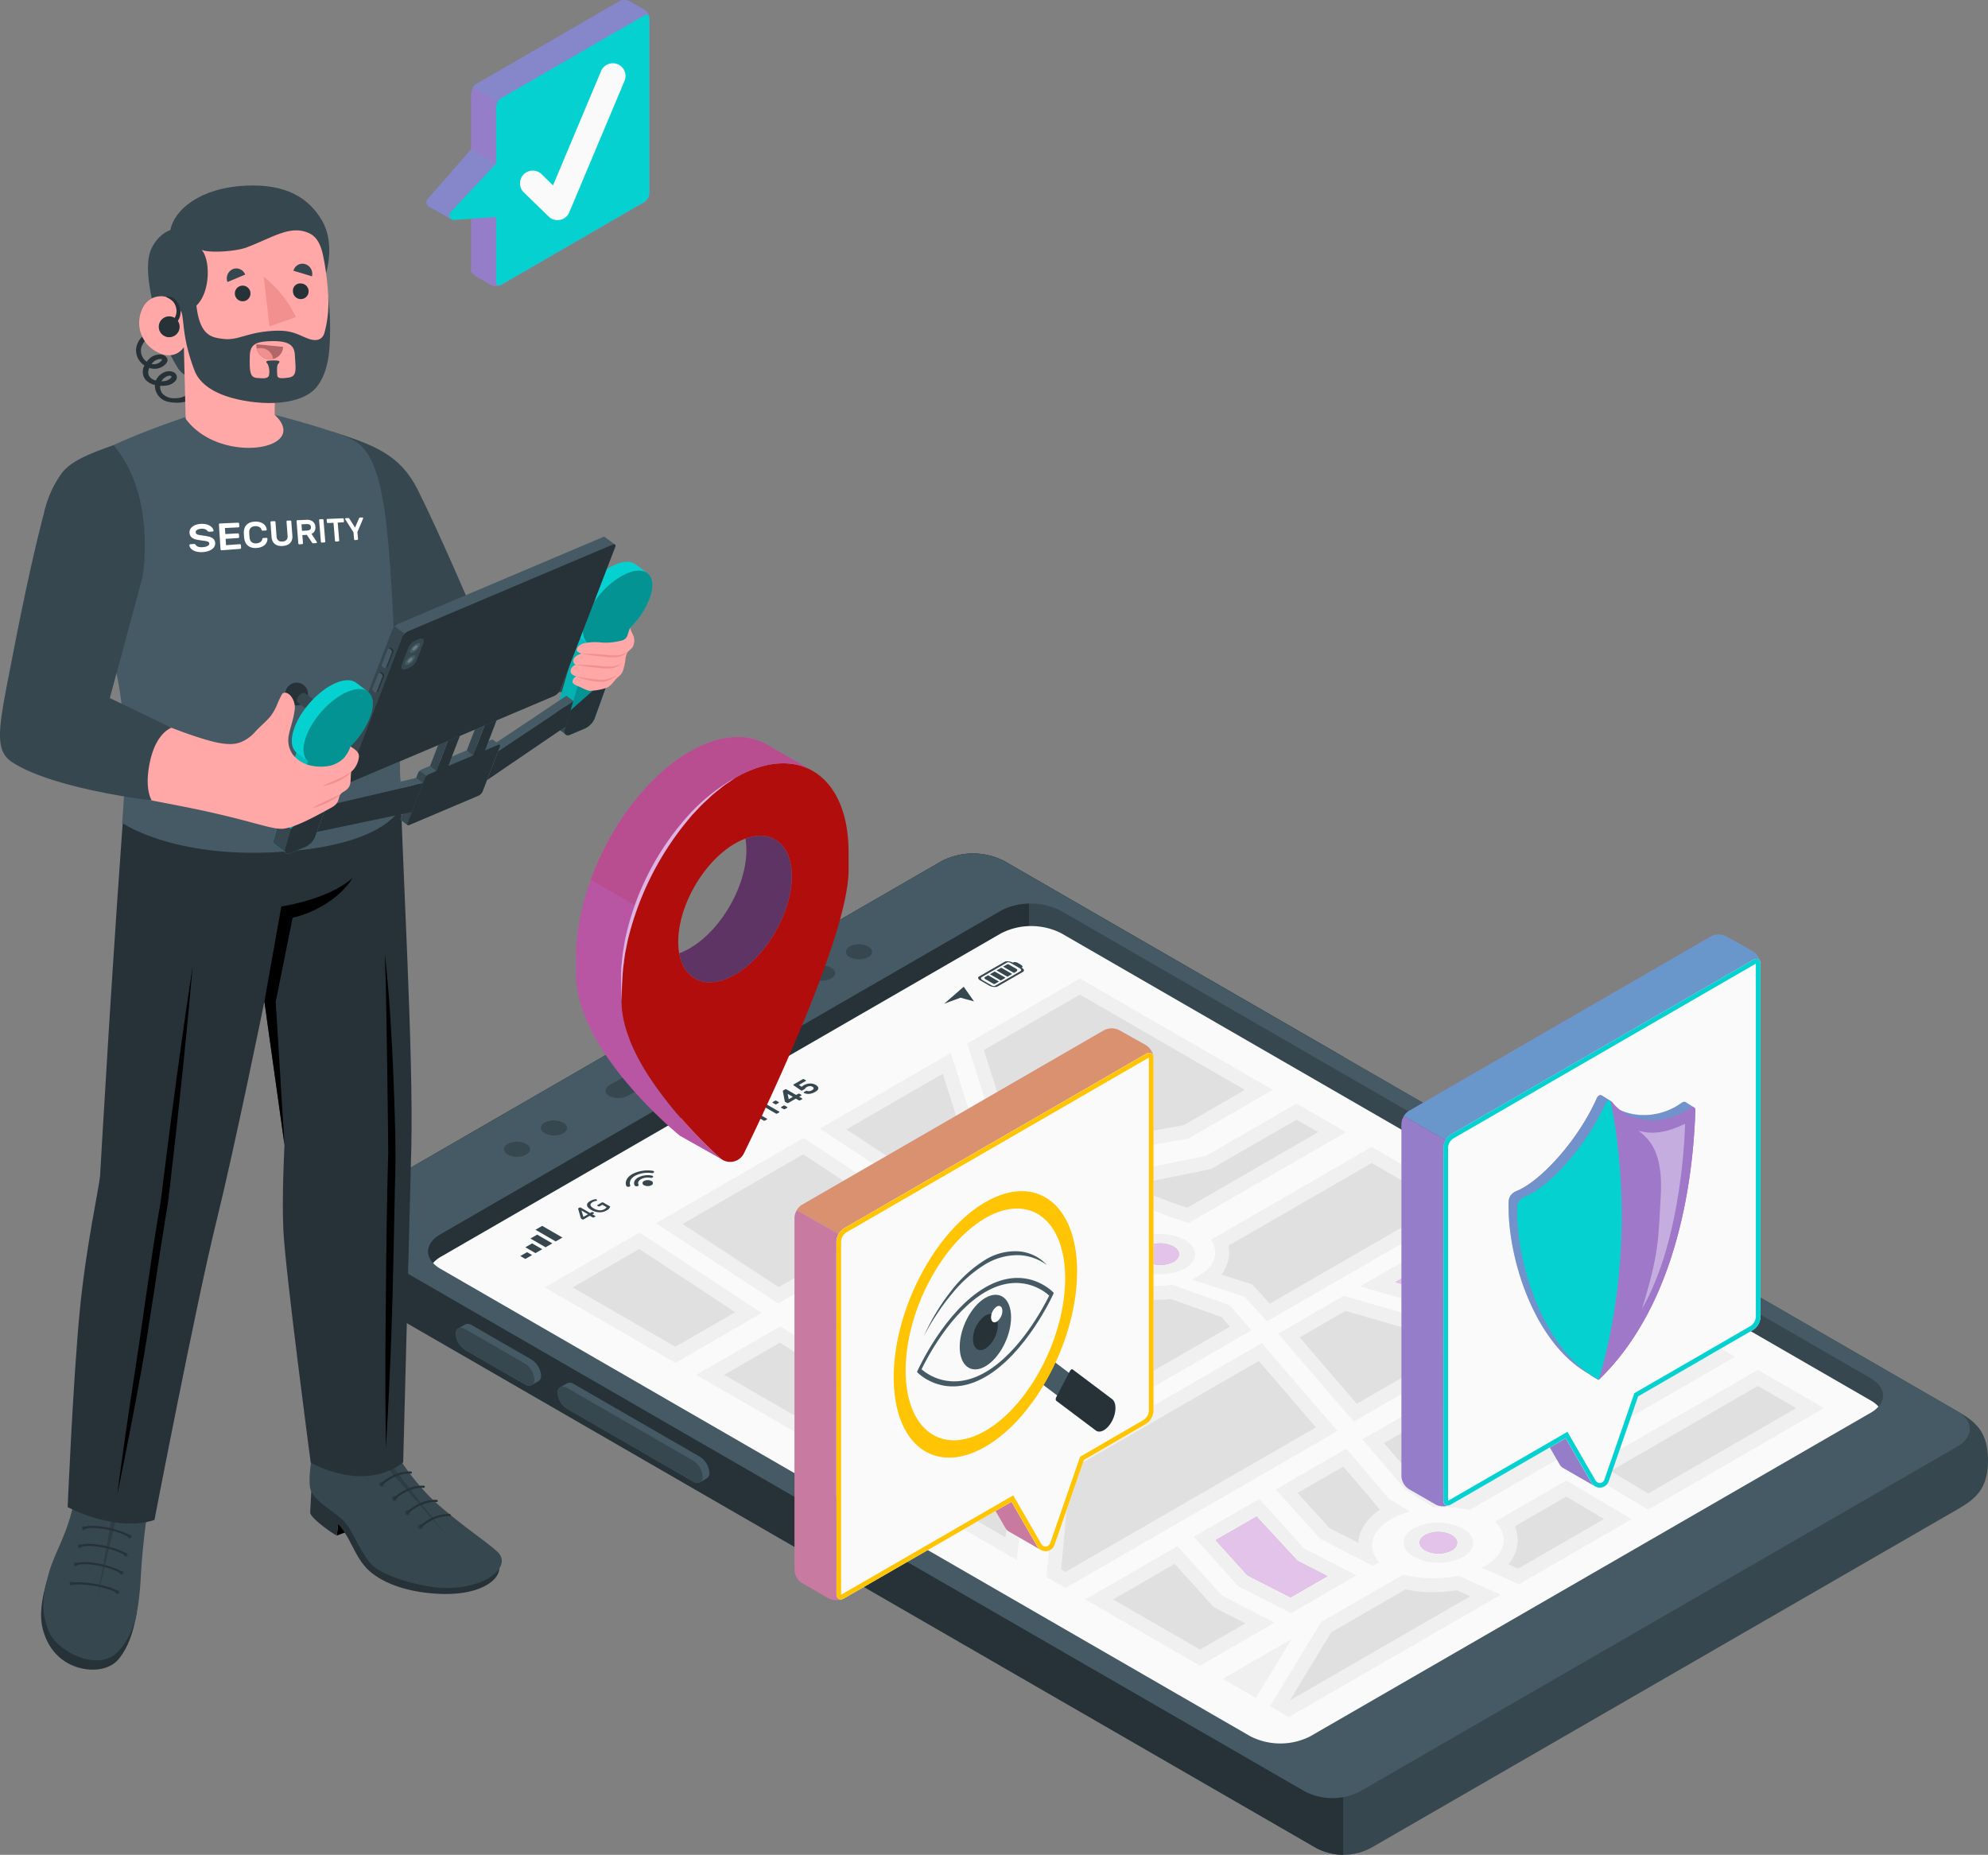 <svg id="Grupo_997016" data-name="Grupo 997016" xmlns="http://www.w3.org/2000/svg" xmlns:xlink="http://www.w3.org/1999/xlink" width="499.441" height="466.032" viewBox="0 0 499.441 466.032">
  <rect x="0" y="0" width="499.441" height="466.032" fill="#808080" stroke="none"/>
  <defs>
    <clipPath id="clip-path">
      <rect id="Rectángulo_349545" data-name="Rectángulo 349545" width="499.441" height="466.032" fill="none"/>
    </clipPath>
    <clipPath id="clip-path-3">
      <rect id="Rectángulo_349496" data-name="Rectángulo 349496" width="188.245" height="92.434" fill="none"/>
    </clipPath>
    <clipPath id="clip-path-5">
      <rect id="Rectángulo_349498" data-name="Rectángulo 349498" width="11.292" height="12.076" fill="#06d1d1"/>
    </clipPath>
    <clipPath id="clip-path-6">
      <rect id="Rectángulo_349499" data-name="Rectángulo 349499" width="89.582" height="51.648" fill="#06d1d1"/>
    </clipPath>
    <clipPath id="clip-path-7">
      <rect id="Rectángulo_349500" data-name="Rectángulo 349500" width="12.428" height="98.005" fill="#06d1d1"/>
    </clipPath>
    <clipPath id="clip-path-8">
      <rect id="Rectángulo_349501" data-name="Rectángulo 349501" width="18.642" height="4.684" fill="#06d1d1"/>
    </clipPath>
    <clipPath id="clip-path-9">
      <rect id="Rectángulo_349502" data-name="Rectángulo 349502" width="25.306" height="26.959" fill="#06d1d1"/>
    </clipPath>
    <clipPath id="clip-path-10">
      <rect id="Rectángulo_349503" data-name="Rectángulo 349503" width="20.09" height="44.315" fill="#06d1d1"/>
    </clipPath>
    <clipPath id="clip-path-11">
      <rect id="Rectángulo_349504" data-name="Rectángulo 349504" width="44.767" height="70.171" fill="#06d1d1"/>
    </clipPath>
    <clipPath id="clip-path-12">
      <rect id="Rectángulo_349505" data-name="Rectángulo 349505" width="11.663" height="46.485" fill="none"/>
    </clipPath>
    <clipPath id="clip-path-14">
      <rect id="Rectángulo_349507" data-name="Rectángulo 349507" width="11.294" height="12.076" fill="#ffc403"/>
    </clipPath>
    <clipPath id="clip-path-15">
      <rect id="Rectángulo_349508" data-name="Rectángulo 349508" width="89.582" height="51.65" fill="#ffc403"/>
    </clipPath>
    <clipPath id="clip-path-16">
      <rect id="Rectángulo_349509" data-name="Rectángulo 349509" width="12.428" height="98.004" fill="#ffc403"/>
    </clipPath>
    <clipPath id="clip-path-18">
      <rect id="Rectángulo_349511" data-name="Rectángulo 349511" width="21.123" height="22.856" fill="none"/>
    </clipPath>
    <clipPath id="clip-path-19">
      <rect id="Rectángulo_349517" data-name="Rectángulo 349517" width="14.347" height="15.582" fill="none"/>
    </clipPath>
    <clipPath id="clip-path-20">
      <rect id="Rectángulo_349512" data-name="Rectángulo 349512" width="1.341" height="1.341" fill="none"/>
    </clipPath>
    <clipPath id="clip-path-21">
      <rect id="Rectángulo_349513" data-name="Rectángulo 349513" width="1.34" height="1.341" fill="none"/>
    </clipPath>
    <clipPath id="clip-path-25">
      <rect id="Rectángulo_349518" data-name="Rectángulo 349518" width="1.038" height="1.038" fill="none"/>
    </clipPath>
    <clipPath id="clip-path-33">
      <rect id="Rectángulo_349526" data-name="Rectángulo 349526" width="8.042" height="34.09" fill="none"/>
    </clipPath>
    <clipPath id="clip-path-34">
      <rect id="Rectángulo_349527" data-name="Rectángulo 349527" width="22.048" height="41.352" fill="none"/>
    </clipPath>
    <clipPath id="clip-path-35">
      <rect id="Rectángulo_349528" data-name="Rectángulo 349528" width="7.153" height="16.64" fill="none"/>
    </clipPath>
    <clipPath id="clip-path-36">
      <rect id="Rectángulo_349529" data-name="Rectángulo 349529" width="3.654" height="4.718" fill="none"/>
    </clipPath>
    <clipPath id="clip-path-37">
      <rect id="Rectángulo_349530" data-name="Rectángulo 349530" width="1.301" height="1.25" fill="none"/>
    </clipPath>
    <clipPath id="clip-path-39">
      <rect id="Rectángulo_349532" data-name="Rectángulo 349532" width="7.153" height="16.639" fill="none"/>
    </clipPath>
    <clipPath id="clip-path-43">
      <rect id="Rectángulo_349536" data-name="Rectángulo 349536" width="58.711" height="106.105" fill="#b20d0d"/>
    </clipPath>
    <clipPath id="clip-path-44">
      <rect id="Rectángulo_349537" data-name="Rectángulo 349537" width="28.277" height="36.84" fill="none"/>
    </clipPath>
    <clipPath id="clip-path-45">
      <rect id="Rectángulo_349538" data-name="Rectángulo 349538" width="55.022" height="42.448" fill="#b20d0d"/>
    </clipPath>
    <clipPath id="clip-path-46">
      <rect id="Rectángulo_349539" data-name="Rectángulo 349539" width="28.651" height="55.999" fill="none"/>
    </clipPath>
    <clipPath id="clip-path-48">
      <rect id="Rectángulo_349541" data-name="Rectángulo 349541" width="7.561" height="49.852" fill="#06d1d1"/>
    </clipPath>
    <clipPath id="clip-path-49">
      <rect id="Rectángulo_349542" data-name="Rectángulo 349542" width="44.378" height="25.627" fill="#06d1d1"/>
    </clipPath>
    <clipPath id="clip-path-50">
      <rect id="Rectángulo_349543" data-name="Rectángulo 349543" width="17.516" height="17.603" fill="#06d1d1"/>
    </clipPath>
  </defs>
  <g id="Grupo_997015" data-name="Grupo 997015" clip-path="url(#clip-path)">
    <g id="Grupo_996878" data-name="Grupo 996878">
      <g id="Grupo_996877" data-name="Grupo 996877" clip-path="url(#clip-path)">
        <path id="Trazado_730194" data-name="Trazado 730194" d="M479.8,348.461,332.95,433.244a14.585,14.585,0,0,1-14.121.265L78.463,294.739c-4.293-2.478-7.775-4.624-7.775-12.381s3.478-9.9,7.771-12.381l146.349-84.509a17.242,17.242,0,0,1,15.545,0L479.8,323.7c4.293,2.478,7.772,4.895,7.772,12.38s-3.479,9.9-7.772,12.381" transform="translate(11.869 30.831)" fill="#37474f"/>
        <path id="Trazado_730195" data-name="Trazado 730195" d="M224.808,185.469,78.459,269.976c-4.293,2.478-7.771,4.631-7.771,12.381s3.482,9.9,7.774,12.381L318.828,433.509a15.144,15.144,0,0,0,6.755,1.692V234.669l-85.23-49.2a17.245,17.245,0,0,0-15.545,0" transform="translate(11.869 30.831)" fill="#263238"/>
        <path id="Trazado_730196" data-name="Trazado 730196" d="M329.242,419.323a15.209,15.209,0,0,1-13.708,0l-237.6-137.16c-5.8-3.347-5.8-8.826,0-12.174l146.371-84.52a17.245,17.245,0,0,1,15.545,0L479.3,323.7c4.275,2.468,4.275,6.506,0,8.974Z" transform="translate(12.356 30.83)" fill="#455a64"/>
        <path id="Trazado_730197" data-name="Trazado 730197" d="M313.708,403.623a16.611,16.611,0,0,1-15.031,0L95.206,286.163c-4.151-2.4-4.151-6.282,0-8.679l140.8-81.3a16.676,16.676,0,0,1,15.031,0L454.512,313.647c4.133,2.386,4.133,6.292,0,8.679Z" transform="translate(15.463 32.64)" fill="#37474f"/>
        <path id="Trazado_730198" data-name="Trazado 730198" d="M243.066,194.414v5.641a15.079,15.079,0,0,0-6.968,1.767L95.29,283.118a7.849,7.849,0,0,0-1.96,1.574c-2.13-2.322-1.507-5.256,1.88-7.215l140.8-81.3a15.235,15.235,0,0,1,7.058-1.767" transform="translate(15.463 32.643)" fill="#263238"/>
        <path id="Trazado_730199" data-name="Trazado 730199" d="M250.95,201.017a16.673,16.673,0,0,0-15.031,0l-140.8,81.3a7.636,7.636,0,0,0-1.961,1.574,7.934,7.934,0,0,0,1.872,1.461L298.5,402.812a16.611,16.611,0,0,0,15.031,0l140.805-81.3a7.643,7.643,0,0,0,1.948-1.557,7.618,7.618,0,0,0-1.86-1.479Z" transform="translate(15.641 33.452)" fill="#fafafa"/>
        <path id="Trazado_730200" data-name="Trazado 730200" d="M135.982,239.04l34.589-19.983c1.365-.788,1.433-2.026.153-2.766a5.3,5.3,0,0,0-4.79.089l-34.589,19.983c-1.365.787-1.434,2.026-.154,2.766a5.3,5.3,0,0,0,4.791-.089" transform="translate(21.874 36.228)" fill="#37474f"/>
        <path id="Trazado_730201" data-name="Trazado 730201" d="M179.632,210.966c1.28-.739,1.28-1.938,0-2.677a5.124,5.124,0,0,0-4.637,0c-1.281.738-1.281,1.938,0,2.677a5.124,5.124,0,0,0,4.637,0" transform="translate(29.221 34.88)" fill="#37474f"/>
        <path id="Trazado_730202" data-name="Trazado 730202" d="M187.572,206.375c1.28-.739,1.28-1.938,0-2.677a5.124,5.124,0,0,0-4.637,0c-1.28.739-1.281,1.938,0,2.677a5.124,5.124,0,0,0,4.637,0" transform="translate(30.555 34.109)" fill="#37474f"/>
        <path id="Trazado_730203" data-name="Trazado 730203" d="M114.016,248.855c1.28-.739,1.28-1.938,0-2.677a5.124,5.124,0,0,0-4.637,0c-1.281.739-1.281,1.938,0,2.677a5.124,5.124,0,0,0,4.637,0" transform="translate(18.204 41.242)" fill="#37474f"/>
        <path id="Trazado_730204" data-name="Trazado 730204" d="M121.957,244.264c1.28-.739,1.28-1.938,0-2.677a5.124,5.124,0,0,0-4.637,0c-1.281.739-1.281,1.938,0,2.677a5.124,5.124,0,0,0,4.637,0" transform="translate(19.537 40.471)" fill="#37474f"/>
        <path id="Trazado_730205" data-name="Trazado 730205" d="M155.664,316.055a5.207,5.207,0,0,1,2.429,4.034,1.511,1.511,0,0,1-.669,1.415c-.292.162-1.4.823-1.7.992a1.783,1.783,0,0,1-1.752-.2l-31.6-18.244a5.207,5.207,0,0,1-2.429-4.034,1.543,1.543,0,0,1,.614-1.384c.3-.189,1.451-.853,1.753-1.022a1.786,1.786,0,0,1,1.755.2Z" transform="translate(20.139 49.946)" fill="#455a64"/>
        <path id="Trazado_730206" data-name="Trazado 730206" d="M153.97,316.894l-31.6-18.244c-1.341-.774-2.429-.224-2.429,1.229a5.21,5.21,0,0,0,2.429,4.034l31.6,18.244c1.341.774,2.429.223,2.429-1.23a5.21,5.21,0,0,0-2.429-4.033" transform="translate(20.139 50.086)" fill="#37474f"/>
        <path id="Trazado_730207" data-name="Trazado 730207" d="M117.046,293.76a5.21,5.21,0,0,1,2.429,4.033,1.511,1.511,0,0,1-.669,1.417c-.293.162-1.4.823-1.7.992a1.785,1.785,0,0,1-1.753-.2l-14.9-8.6a5.21,5.21,0,0,1-2.429-4.034,1.542,1.542,0,0,1,.614-1.384c.3-.189,1.451-.853,1.753-1.022a1.78,1.78,0,0,1,1.755.2Z" transform="translate(16.459 47.821)" fill="#455a64"/>
        <path id="Trazado_730208" data-name="Trazado 730208" d="M115.353,294.6l-14.9-8.6c-1.342-.775-2.427-.224-2.427,1.229a5.2,5.2,0,0,0,2.427,4.033l14.9,8.6c1.341.775,2.428.224,2.428-1.229a5.208,5.208,0,0,0-2.428-4.033" transform="translate(16.46 47.962)" fill="#37474f"/>
        <path id="Trazado_730209" data-name="Trazado 730209" d="M128.148,262.3a.412.412,0,0,1-.193-.062l-.66-.381-1.586.917a.253.253,0,0,1-.271-.006l-.236-.137a.45.45,0,0,1-.11-.079.346.346,0,0,1-.051-.093l-.672-2.337a.159.159,0,0,1-.006-.1c.007-.022.035-.048.086-.077l.221-.126a.35.35,0,0,1,.2-.055.467.467,0,0,1,.206.068l2.3,1.329.349-.2a.345.345,0,0,1,.188-.054.479.479,0,0,1,.2.069l.157.091c.07.04.105.076.11.11s-.026.069-.093.107l-.35.2.659.381c.07.04.106.077.107.112s-.032.071-.1.111l-.267.154a.343.343,0,0,1-.188.055m-1.308-.827-1.642-.948.491,1.614Z" transform="translate(20.881 43.616)" fill="#37474f"/>
        <path id="Trazado_730210" data-name="Trazado 730210" d="M129.313,261.279a4.272,4.272,0,0,1-1.987-.608q-.985-.568-1.05-1.147c-.046-.387.216-.743.78-1.067a3.632,3.632,0,0,1,.717-.321,2.969,2.969,0,0,1,.722-.15.2.2,0,0,1,.12.018.145.145,0,0,1,.049.05l.144.251c.014.032.013.054-.007.065a.448.448,0,0,1-.095.021,2.717,2.717,0,0,0-1.031.341c-.38.22-.556.464-.524.733s.3.549.806.841a3.226,3.226,0,0,0,1.449.472,2.221,2.221,0,0,0,1.236-.286,2.346,2.346,0,0,0,.353-.248.79.79,0,0,0,.2-.241l-1.07-.619-.661.382a.338.338,0,0,1-.189.053.461.461,0,0,1-.2-.068l-.151-.088c-.074-.042-.111-.079-.112-.111s.029-.068.1-.106l1.057-.611a.378.378,0,0,1,.22-.055.542.542,0,0,1,.235.081l1.528.882a.426.426,0,0,1,.114.084.078.078,0,0,1,.013.082,1.781,1.781,0,0,1-.917.917,3.364,3.364,0,0,1-1.849.453" transform="translate(21.202 43.317)" fill="#37474f"/>
        <path id="Trazado_730211" data-name="Trazado 730211" d="M140.442,254.1a.561.561,0,0,1,0,1.064,2.039,2.039,0,0,1-1.842,0,.562.562,0,0,1,0-1.064,2.034,2.034,0,0,1,1.843,0" transform="translate(23.208 42.629)" fill="#37474f"/>
        <path id="Trazado_730212" data-name="Trazado 730212" d="M137.4,253.41c-.928.536-1.215,1.3-.858,1.98a.6.6,0,0,0,.555.207h0c.311-.022.519-.2.426-.374-.257-.478-.055-1.018.6-1.4a3.746,3.746,0,0,1,2.416-.345c.3.054.611-.067.648-.246v0c.029-.141-.121-.277-.359-.319a5.344,5.344,0,0,0-3.429.5" transform="translate(22.901 42.452)" fill="#37474f"/>
        <path id="Trazado_730213" data-name="Trazado 730213" d="M136.223,252.732c-1.379.8-1.872,1.914-1.482,2.943a.558.558,0,0,0,.563.237h0c.3-.021.5-.188.434-.36-.326-.839.075-1.752,1.2-2.4a6.913,6.913,0,0,1,4.167-.7c.3.039.585-.076.621-.25.032-.153-.148-.292-.41-.326a8.48,8.48,0,0,0-5.1.855" transform="translate(22.602 42.279)" fill="#37474f"/>
        <path id="Trazado_730214" data-name="Trazado 730214" d="M160.78,240.7a.283.283,0,0,1-.156-.051.094.094,0,0,1-.044-.1l.279-1.365c.009-.033.019-.065.032-.1a.168.168,0,0,1,.078-.084l.477-.274a.369.369,0,0,1,.328,0L165.71,241a.1.1,0,0,1,0,.189l-.494.285a.324.324,0,0,1-.165.039.33.33,0,0,1-.165-.039l-3.011-1.738-.188.89a.126.126,0,0,1-.086.088.4.4,0,0,1-.176.028Z" transform="translate(26.962 40.078)" fill="#37474f"/>
        <path id="Trazado_730215" data-name="Trazado 730215" d="M163.419,239.18a.283.283,0,0,1-.155-.051.1.1,0,0,1-.046-.1l.281-1.365a.642.642,0,0,1,.03-.1.165.165,0,0,1,.079-.084l.474-.274a.371.371,0,0,1,.329,0l3.937,2.273a.112.112,0,0,1,.067.095.11.11,0,0,1-.068.1l-.493.285a.327.327,0,0,1-.165.039.323.323,0,0,1-.164-.039l-3.011-1.738-.188.89a.133.133,0,0,1-.086.088.4.4,0,0,1-.178.028Z" transform="translate(27.405 39.822)" fill="#37474f"/>
        <path id="Trazado_730216" data-name="Trazado 730216" d="M166.8,236.813a.313.313,0,0,1,.165-.04.322.322,0,0,1,.163.039l.6.346a.1.1,0,0,1,0,.189l-.566.327a.329.329,0,0,1-.166.04.339.339,0,0,1-.164-.039l-.6-.346a.113.113,0,0,1-.067-.095.115.115,0,0,1,.068-.095Zm2.133,1.231a.361.361,0,0,1,.329,0l.6.345a.11.11,0,0,1,.068.095.114.114,0,0,1-.068.1l-.566.327a.371.371,0,0,1-.329,0l-.6-.345a.1.1,0,0,1,0-.19Z" transform="translate(27.9 39.756)" fill="#37474f"/>
        <path id="Trazado_730217" data-name="Trazado 730217" d="M172.739,237.111a.329.329,0,0,1-.166.039.314.314,0,0,1-.164-.039l-.738-.425-1.89,1.09a.363.363,0,0,1-.328,0l-.433-.25a.25.25,0,0,1-.11-.109,1.144,1.144,0,0,1-.042-.134l-.464-2.421a.2.2,0,0,1,.1-.231l.464-.267a.32.32,0,0,1,.166-.04.314.314,0,0,1,.164.04l2.437,1.407.524-.3a.321.321,0,0,1,.165-.039.332.332,0,0,1,.164.039l.433.251a.11.11,0,0,1,.068.095.112.112,0,0,1-.068.095l-.524.3.738.426a.115.115,0,0,1,.068.095.112.112,0,0,1-.068.095Zm-1.829-.865-1.3-.753.262,1.355Z" transform="translate(28.275 39.344)" fill="#37474f"/>
        <path id="Trazado_730218" data-name="Trazado 730218" d="M170.708,233.7a.108.108,0,0,1-.065-.1c0-.037.021-.068.067-.095l2.29-1.322a.327.327,0,0,1,.165-.04.345.345,0,0,1,.166.039l.433.251a.11.11,0,0,1,.065.095.115.115,0,0,1-.068.1l-1.712.988.715.488a.944.944,0,0,1,.246-.234c.1-.067.183-.12.252-.16a3.385,3.385,0,0,1,.724-.313,3.256,3.256,0,0,1,.778-.135,2.99,2.99,0,0,1,.777.062,2.435,2.435,0,0,1,.725.278,1.565,1.565,0,0,1,.542.457.635.635,0,0,1,.116.461.828.828,0,0,1-.246.445,2.466,2.466,0,0,1-.54.406,3.857,3.857,0,0,1-.819.361,3.289,3.289,0,0,1-.766.135,2.673,2.673,0,0,1-.681-.05,2.129,2.129,0,0,1-.566-.2c-.055-.025-.077-.056-.075-.093a.13.13,0,0,1,.074-.1l.5-.285a.33.33,0,0,1,.147-.041.5.5,0,0,1,.175.023,1.188,1.188,0,0,0,.343.065,1.464,1.464,0,0,0,.322-.025,1.419,1.419,0,0,0,.3-.093,2.849,2.849,0,0,0,.286-.145c.232-.134.355-.277.371-.432s-.085-.3-.3-.422a1.21,1.21,0,0,0-.672-.141,1.676,1.676,0,0,0-.749.214,1.389,1.389,0,0,0-.262.183.593.593,0,0,0-.111.138,1.011,1.011,0,0,1-.057.107.3.3,0,0,1-.113.1l-.561.323a.364.364,0,0,1-.328,0Z" transform="translate(28.652 38.978)" fill="#37474f"/>
        <path id="Trazado_730219" data-name="Trazado 730219" d="M113.193,271.09l-1.271-.733,1.693-.978,1.271.733Z" transform="translate(18.792 45.23)" fill="#37474f"/>
        <path id="Trazado_730220" data-name="Trazado 730220" d="M115.551,269.939l-2.54-1.467,1.693-.978,2.54,1.467Z" transform="translate(18.975 44.914)" fill="#37474f"/>
        <path id="Trazado_730221" data-name="Trazado 730221" d="M117.91,268.789l-3.811-2.2,1.695-.978,3.81,2.2Z" transform="translate(19.158 44.598)" fill="#37474f"/>
        <path id="Trazado_730222" data-name="Trazado 730222" d="M120.267,267.638l-5.08-2.934,1.693-.978,5.08,2.934Z" transform="translate(19.341 44.281)" fill="#37474f"/>
        <path id="Trazado_730223" data-name="Trazado 730223" d="M218,206.812a1.778,1.778,0,0,0-1,.151l-6.336,3.646c-.412.237-.306.669.242.985l2.308,1.334a2.748,2.748,0,0,0,1.115.326,2.637,2.637,0,0,0,.5,0,1.284,1.284,0,0,0,.5-.147l6.335-3.646c.409-.237.3-.669-.243-.985l-2.309-1.334a2.713,2.713,0,0,0-1.113-.325m-3.724,6.206a1.178,1.178,0,0,1-.479-.159l-2.308-1.333c-.4-.232-.488-.576-.186-.75l6.335-3.646a.676.676,0,0,1,.259-.082.721.721,0,0,1,.159,0,1.171,1.171,0,0,1,.478.158l2.309,1.333c.4.234.488.576.186.75l-6.336,3.647a.72.72,0,0,1-.417.084" transform="translate(35.33 34.723)" fill="#37474f"/>
        <path id="Trazado_730224" data-name="Trazado 730224" d="M212.678,209.811l2.732,1.578-1,.572a.475.475,0,0,1-.338.029l-2.032-1.174c-.291-.168-.355-.429-.141-.557Z" transform="translate(35.558 35.229)" fill="#37474f"/>
        <path id="Trazado_730225" data-name="Trazado 730225" d="M212.948,209.686l1.184-.688,2.733,1.578-1.192.683Z" transform="translate(35.755 35.092)" fill="#37474f"/>
        <path id="Trazado_730226" data-name="Trazado 730226" d="M214.364,208.873l1.184-.688,2.74,1.583-1.192.683Z" transform="translate(35.993 34.956)" fill="#37474f"/>
        <path id="Trazado_730227" data-name="Trazado 730227" d="M217.144,207.466l1.968,1.136c.362.209.284.514-.2.793l-.4.231-2.732-1.578.945-.545a.587.587,0,0,1,.42-.037" transform="translate(36.231 34.831)" fill="#37474f"/>
        <path id="Trazado_730228" data-name="Trazado 730228" d="M218.124,206.985a1.681,1.681,0,0,1,1.173.311l.429.248c.474.273.724.584.558.694l-.3.2-2.172-1.264.314-.185" transform="translate(36.572 34.748)" fill="#37474f"/>
        <path id="Trazado_730229" data-name="Trazado 730229" d="M203.1,216.546l4.912-4.268,2.588,3.686-3.4-.925Z" transform="translate(34.101 35.643)" fill="#37474f"/>
        <path id="Trazado_730230" data-name="Trazado 730230" d="M262.337,274.263a18.265,18.265,0,0,1,5.711-2.031l-8.421-3.494-.013.008-1.487-8.6-25.157,5.069-11.3,6.525,15.312,10.073.012-.007,14.491,6,7.624-4.4c-2.106-3.06-1.027-6.671,3.228-9.138m-29.509,9.948-15.286-10.088L180.522,295.5l15.312,10.073.014-.008,14.481,6L247.336,290.2,232.843,284.2Zm48.551,1.076a15.645,15.645,0,0,1-1.711.847l13.319,4.326,0,0,5.645,6.186,51.089-29.5-24.8-14.316L284.554,276.14c2.106,3.06,1.079,6.691-3.176,9.147m-17.947-26.21,1.361,7.686,8.944,3.42,5.258,1.738,39.5-22.806-12.438-7.181-22.766,13.145Zm2.225,24.252a13.671,13.671,0,0,0,12.383.03c3.41-1.969,3.394-5.174-.036-7.159a13.671,13.671,0,0,0-12.383-.03c-3.409,1.968-3.393,5.174.036,7.159m52.244,6.915-16.459,9.5,18.976,22.1,35.628-20.57Zm11.91,56.1a20.54,20.54,0,0,1,4.693-1.929l-5.141-3.11-10.815-12.648-17.724,10.233,11.217,12.416,13.192,6.79,1.57-.908c-3.131-3.52-2.176-7.851,3.01-10.844m-7.194-20.038,10.8,12.658L340.5,343.4a32.04,32.04,0,0,1,9.036.658l29.187-16.851-13.248-6.758,4.118-2.378,13.242,6.762,33.4-19.286-17.719-10.23-48.661,15.256ZM278.93,250.693l21.148-12.209-48.458-27.977-28.3,16.34,10.112,32.06Zm81.229,48.212,22.287-12.867-28.632-16.531-31.8,18.359Zm34.228-5.973L387.4,288.9l-24.652,14.232Zm-89.73,77.041,16.459-9.5-13.193-6.79-11.215-12.416-16.461,9.5,11.169,12.445Zm-17.148,16.493,8.318,4.8,9.092-14.855Zm9.817-84.345-51.439,29.7-2.651,29.086L248,363.659l68.334-39.453Zm35.517,58.17-20.6,11.893-12.853,21.146,4.746,2.74,53.19-30.709-10.553-4.8a32,32,0,0,1-13.931-.273m-45.493,5.267h0l-11.217-12.416-23.172,13.378L281.8,383.17l18.743-10.821ZM229.318,261.284l-10.112-32.061-32.919,19.005,30.686,20.183Zm126.624,85.672c3.57,3.57,2.746,8.119-2.632,11.224-.228.132-.456.253-.693.38l9.325,4.139,28.311-16.345-16.423-9.725Zm66.009-38.109-43.867,25.326,16.283,9.808,44.218-25.53Zm-230.219-.91-.014.008-15.312-10.073L155.232,310.1l28.818,16.638,22.162-12.794Zm-50.708-33.576-23.845,13.766L150,307.076l21.709-12.533ZM289.277,292.6l-.01.006-14.389-5.147a25.178,25.178,0,0,1-9.343-.34l-47.41,27.373,19.342,8.02.013-.007,5.607,6.207,51.6-29.792Zm-76.418-21.815-30.63-20.215-37.09,21.415,30.686,20.183Zm20.489,54.107-19.341-8.022-23.522,13.58,45.248,26.124,3.239-25.485-5.609-6.205Zm102.166,30.943a13.667,13.667,0,0,0,12.383.03c3.409-1.969,3.393-5.174-.037-7.159a13.675,13.675,0,0,0-12.383-.03c-3.408,1.969-3.392,5.174.037,7.159" transform="translate(19.675 35.345)" fill="#f0f0f0"/>
        <path id="Trazado_730231" data-name="Trazado 730231" d="M266.472,261.253l.417,2.364,7.016,2.68,3.691,1.22,32.882-18.984-5.431-3.136-21.512,12.42Zm10.229-14.48,15.364-8.871-41.449-23.93L226.5,227.894l8.339,26.436Zm-20.721,26.763-1.7-9.827-21.063,4.243-5.887,3.4,10.24,6.736,12.648,5.233,3.5-2.018a8.475,8.475,0,0,1,.043-3.512,9.7,9.7,0,0,1,2.218-4.256m-31.856-14.462-7.955-25.216-24.218,13.982,24.135,15.874Zm81.2,80.1,7.967,8.819,7.236,3.7c.02-.249.048-.5.088-.745.336-2.082,1.56-5.01,5.383-7.562l-3.023-3.63-6.193-7.193ZM287.9,280.642a9.47,9.47,0,0,1-1.738,3.66l7.781,2.517,4.377,4.8,43.394-25.053L323.92,256.294l-35.982,20.775a8.534,8.534,0,0,1-.041,3.574m46.966,55.143,5.556,3.478c.429-.015.86-.023,1.287-.023a35.443,35.443,0,0,1,6.219.543l22.456-12.966-13.248-6.756,11.353-6.555,13.242,6.762,26.5-15.3L397.1,298.541l-46.824,14.679L327.02,326.646Zm-29.02-35.7,14.331,16.694,25.987-15-28.809-8.335ZM205.188,270l-24.089-15.9L150.8,271.6l24.135,15.872Zm81.036,25.014L273.5,290.466a28.91,28.91,0,0,1-8.366-.231l-40.113,23.16,13.543,5.618,4.218,4.669,45.5-26.267ZM359.9,347.55a8.949,8.949,0,0,1,.624,4.613,9.885,9.885,0,0,1-2.224,4.951l2.423,1.076L382.3,345.732l-9.5-5.627ZM339.4,364.123a34.833,34.833,0,0,1-7-.693l-18.63,10.756-10.408,17.125,45.312-26.161-3.344-1.519a35.306,35.306,0,0,1-5.928.492m-64.973-7.113-15.463,8.929,21.829,12.6,11.409-6.588-7.916-4.028ZM139.9,277.893l-16.719,9.653,25.815,14.9,15.037-8.681ZM420.944,312.31l-36.97,21.345,9.423,5.677,37.176-21.463ZM189,310.431,175.279,301.4l-14.048,8.11,21.811,12.594,14.26-8.233Zm24.255,9.755-16.768,9.682,35.428,20.456,2.372-18.662-3.98-4.4Zm82.3-14.161L248.2,333.364l-2.281,25.047,1.074.62L309.916,322.7Z" transform="translate(20.683 35.927)" fill="#e0e0e0"/>
        <path id="Trazado_730232" data-name="Trazado 730232" d="M285.942,336.649l-10.253,5.92,7.967,8.82,10.832,5.534,9.229-5.329-7.5-3.83Zm-78.588-67.475-30.227,17.45,10.232,6.732,12.65,5.243,29.354-16.948-8.314-3.437Zm57.723-.388a7.331,7.331,0,0,0-6.642-.016c-1.828,1.056-1.82,2.775.02,3.84a7.329,7.329,0,0,0,6.641.015c1.829-1.056,1.821-2.775-.019-3.839m69.856,72.507a7.338,7.338,0,0,0-6.642-.016c-1.828,1.056-1.818,2.775.02,3.84a7.331,7.331,0,0,0,6.642.016c1.829-1.056,1.82-2.775-.02-3.84m8.818-76.8-22.923,13.235,28.809,8.337,15.738-9.087Z" transform="translate(29.741 44.409)" fill="#ba68c8"/>
        <g id="Grupo_996876" data-name="Grupo 996876" transform="translate(206.868 308.898)" opacity="0.6">
          <g id="Grupo_996875" data-name="Grupo 996875">
            <g id="Grupo_996874" data-name="Grupo 996874" clip-path="url(#clip-path-3)">
              <path id="Trazado_730233" data-name="Trazado 730233" d="M285.942,336.649l-10.253,5.92,7.967,8.82,10.832,5.534,9.229-5.329-7.5-3.83Zm-78.588-67.475-30.227,17.45,10.232,6.732,12.65,5.243,29.354-16.948-8.314-3.437Zm57.723-.388a7.331,7.331,0,0,0-6.642-.016c-1.828,1.056-1.82,2.775.02,3.84a7.329,7.329,0,0,0,6.641.015c1.829-1.056,1.821-2.775-.019-3.839m69.856,72.507a7.338,7.338,0,0,0-6.642-.016c-1.828,1.056-1.818,2.775.02,3.84a7.331,7.331,0,0,0,6.642.016c1.829-1.056,1.82-2.775-.02-3.84m8.818-76.8-22.923,13.235,28.809,8.337,15.738-9.087Z" transform="translate(-177.127 -264.489)" fill="#fff"/>
            </g>
          </g>
        </g>
      </g>
    </g>
    <g id="Grupo_996904" data-name="Grupo 996904">
      <g id="Grupo_996903" data-name="Grupo 996903" clip-path="url(#clip-path)">
        <path id="Trazado_730234" data-name="Trazado 730234" d="M344.669,321.468c-.689-.409-6.774-3.912-7.953-4.59a2.393,2.393,0,0,1-.864-.876l-2.476-4.289,4.006-2.322,6.494,11.247a2.464,2.464,0,0,0,.794.829" transform="translate(55.976 51.949)" fill="#ba68c8"/>
        <g id="Grupo_996881" data-name="Grupo 996881" transform="translate(389.352 361.341)" opacity="0.2">
          <g id="Grupo_996880" data-name="Grupo 996880">
            <g id="Grupo_996879" data-name="Grupo 996879" clip-path="url(#clip-path-5)">
              <path id="Trazado_730235" data-name="Trazado 730235" d="M344.669,321.468c-.689-.409-6.774-3.912-7.953-4.59a2.393,2.393,0,0,1-.864-.876l-2.476-4.289,4.006-2.322,6.494,11.247a2.464,2.464,0,0,0,.794.829" transform="translate(-333.376 -309.392)" fill="#06d1d1"/>
            </g>
          </g>
        </g>
        <path id="Trazado_730236" data-name="Trazado 730236" d="M391.554,208.179c-.148-.948-.923-1.288-1.863-.749l-75.88,43.858a3.859,3.859,0,0,0-1.331,1.41L301.972,246.7a3.764,3.764,0,0,1,1.3-1.34l75.888-43.858a4.21,4.21,0,0,1,3.778-.018l6.747,3.783a4.157,4.157,0,0,1,1.871,2.907" transform="translate(50.703 33.758)" fill="#ba68c8"/>
        <g id="Grupo_996884" data-name="Grupo 996884" transform="translate(352.675 234.808)" opacity="0.45">
          <g id="Grupo_996883" data-name="Grupo 996883">
            <g id="Grupo_996882" data-name="Grupo 996882" clip-path="url(#clip-path-6)">
              <path id="Trazado_730237" data-name="Trazado 730237" d="M391.554,208.179c-.148-.948-.923-1.288-1.863-.749l-75.88,43.858a3.859,3.859,0,0,0-1.331,1.41L301.972,246.7a3.764,3.764,0,0,1,1.3-1.34l75.888-43.858a4.21,4.21,0,0,1,3.778-.018l6.747,3.783a4.157,4.157,0,0,1,1.871,2.907" transform="translate(-301.972 -201.05)" fill="#06d1d1"/>
            </g>
          </g>
        </g>
        <path id="Trazado_730238" data-name="Trazado 730238" d="M313.893,337.7a4.323,4.323,0,0,1-3.783.022l-6.747-3.887a4.1,4.1,0,0,1-1.9-3.242V242.065a3.885,3.885,0,0,1,.6-1.924l10.5,5.994a3.75,3.75,0,0,0-.557,1.853v88.618c0,1.1.776,1.736,1.885,1.092" transform="translate(50.618 40.321)" fill="#ba68c8"/>
        <g id="Grupo_996887" data-name="Grupo 996887" transform="translate(352.083 280.462)" opacity="0.2">
          <g id="Grupo_996886" data-name="Grupo 996886">
            <g id="Grupo_996885" data-name="Grupo 996885" clip-path="url(#clip-path-7)">
              <path id="Trazado_730239" data-name="Trazado 730239" d="M313.893,337.7a4.323,4.323,0,0,1-3.783.022l-6.747-3.887a4.1,4.1,0,0,1-1.9-3.242V242.065a3.885,3.885,0,0,1,.6-1.924l10.5,5.994a3.75,3.75,0,0,0-.557,1.853v88.618c0,1.1.776,1.736,1.885,1.092" transform="translate(-301.465 -240.141)" fill="#06d1d1"/>
            </g>
          </g>
        </g>
        <path id="Trazado_730240" data-name="Trazado 730240" d="M388.264,206.552l-75.887,43.856a4.168,4.168,0,0,0-1.885,3.264v88.622c0,1.2.844,1.689,1.885,1.087l28.85-16.673,6.49,11.238a2.381,2.381,0,0,0,4.311-.412l7.388-21.332,28.848-16.677a4.163,4.163,0,0,0,1.884-3.263V207.64c0-1.2-.843-1.689-1.884-1.088" transform="translate(52.134 34.638)" fill="#fafafa"/>
        <path id="Trazado_730241" data-name="Trazado 730241" d="M388.972,207.5a1.126,1.126,0,0,1,.008.139v88.622a3.018,3.018,0,0,1-1.3,2.253L358.83,315.19l-.377.218-.141.411-7.388,21.332a1.213,1.213,0,0,1-2.2.21l-6.489-11.238-.584-1.011-1.011.585L311.792,342.37a1.226,1.226,0,0,1-.124.062.943.943,0,0,1-.008-.139V253.671a3.017,3.017,0,0,1,1.3-2.253l75.888-43.856a1.211,1.211,0,0,1,.124-.062m.133-1.206a1.712,1.712,0,0,0-.841.257l-75.888,43.856a4.167,4.167,0,0,0-1.884,3.264v88.622c0,.853.424,1.345,1.043,1.345a1.715,1.715,0,0,0,.841-.257l28.851-16.673,6.489,11.236a2.38,2.38,0,0,0,4.311-.411l7.388-21.333,28.85-16.677a4.166,4.166,0,0,0,1.884-3.263V207.639c0-.853-.425-1.345-1.043-1.345" transform="translate(52.134 34.638)" fill="#06d1d1"/>
        <path id="Trazado_730242" data-name="Trazado 730242" d="M371.421,239.7c.04-.535-.078-.869-.313-1.008l.006,0-.032-.023c-.25-.121-1.894-1.177-2.129-1.316l.006,0-.032-.022c-.25-.123-.627-.027-1.088.3-4.6,3.276-10.79,3.9-15.412,1.677a10.808,10.808,0,0,1-1.721-1.706c-.026-.033-.051-.067-.078-.095h-.006a1.7,1.7,0,0,0-.441-.389s-2.005-1.258-2.155-1.344l-.074-.046c-.5-.256-.964-.028-1.293.709-4.613,10.422-14.043,20.823-20.178,23.3a3.41,3.41,0,0,0-1.222.847,2.538,2.538,0,0,0-.73,1.709c-.464,13.587,6.239,35.557,20.095,43.291a24.314,24.314,0,0,0,2.537,1.564c20.087-19.351,23.71-51.327,24.26-67.43" transform="translate(54.487 39.561)" fill="#ba68c8"/>
        <g id="Grupo_996890" data-name="Grupo 996890" transform="translate(406.925 276.825)" opacity="0.4">
          <g id="Grupo_996889" data-name="Grupo 996889">
            <g id="Grupo_996888" data-name="Grupo 996888" clip-path="url(#clip-path-8)">
              <path id="Trazado_730243" data-name="Trazado 730243" d="M367.065,238.42c-.251-.123-.627-.027-1.089.3-5.353,3.816-12.875,4.041-17.554.343a15.652,15.652,0,0,0,15.4-1.685c.46-.325.837-.42,1.089-.3l.031.022a.006.006,0,0,0-.006.006c.234.138,1.877,1.19,2.128,1.313" transform="translate(-348.423 -237.027)" fill="#06d1d1"/>
            </g>
          </g>
        </g>
        <path id="Trazado_730244" data-name="Trazado 730244" d="M350.062,237.053c-.5-.256-.964-.027-1.292.709-4.614,10.428-14.043,20.823-20.179,23.3a3.421,3.421,0,0,0-1.222.847,3.048,3.048,0,0,0-.466.667l-2.149-1.341a2.9,2.9,0,0,1,.461-.667,3.439,3.439,0,0,1,1.222-.848c6.135-2.471,15.565-12.871,20.179-23.294.328-.737.8-.965,1.292-.709l.074.046c.07.04.494.3.955.591s.944.6,1.125.7" transform="translate(54.528 39.561)" fill="#ba68c8"/>
        <g id="Grupo_996893" data-name="Grupo 996893" transform="translate(379.285 275.172)" opacity="0.4">
          <g id="Grupo_996892" data-name="Grupo 996892">
            <g id="Grupo_996891" data-name="Grupo 996891" clip-path="url(#clip-path-9)">
              <path id="Trazado_730245" data-name="Trazado 730245" d="M350.062,237.053c-.5-.256-.964-.027-1.292.709-4.614,10.428-14.043,20.823-20.179,23.3a3.421,3.421,0,0,0-1.222.847,3.048,3.048,0,0,0-.466.667l-2.149-1.341a2.9,2.9,0,0,1,.461-.667,3.439,3.439,0,0,1,1.222-.848c6.135-2.471,15.565-12.871,20.179-23.294.328-.737.8-.965,1.292-.709l.074.046c.07.04.494.3.955.591s.944.6,1.125.7" transform="translate(-324.756 -235.611)" fill="#06d1d1"/>
            </g>
          </g>
        </g>
        <g id="Grupo_996896" data-name="Grupo 996896" transform="translate(378.994 300.79)" opacity="0.4">
          <g id="Grupo_996895" data-name="Grupo 996895">
            <g id="Grupo_996894" data-name="Grupo 996894" clip-path="url(#clip-path-10)">
              <path id="Trazado_730246" data-name="Trazado 730246" d="M344.6,301.861c-13.837-7.743-20.532-29.7-20.069-43.272a2.355,2.355,0,0,1,.269-1.042l2.149,1.341a2.263,2.263,0,0,0-.263,1.042c-.439,12.863,5.529,33.225,17.915,41.931" transform="translate(-324.507 -257.546)" fill="#06d1d1"/>
            </g>
          </g>
        </g>
        <path id="Trazado_730247" data-name="Trazado 730247" d="M371.111,239.5c-.55,16.1-4.173,48.079-24.26,67.43-14.119-7.539-20.945-29.8-20.477-43.51a2.538,2.538,0,0,1,.73-1.709,3.428,3.428,0,0,1,1.222-.848c6.135-2.471,15.565-12.871,20.178-23.294.329-.737.8-.965,1.293-.709l.074.046a1.7,1.7,0,0,1,.441.389h.006c.027.028.053.062.078.095,4.334,5.409,13.208,5.706,19.288,1.373.461-.326.839-.42,1.088-.3l.032.023-.006,0c.235.139.353.473.313,1.008" transform="translate(54.797 39.754)" fill="#ba68c8"/>
        <g id="Grupo_996899" data-name="Grupo 996899" transform="translate(381.147 276.516)" opacity="0.15">
          <g id="Grupo_996898" data-name="Grupo 996898">
            <g id="Grupo_996897" data-name="Grupo 996897" clip-path="url(#clip-path-11)">
              <path id="Trazado_730248" data-name="Trazado 730248" d="M371.111,239.5c-.55,16.1-4.173,48.079-24.26,67.43-14.119-7.539-20.945-29.8-20.477-43.51a2.538,2.538,0,0,1,.73-1.709,3.428,3.428,0,0,1,1.222-.848c6.135-2.471,15.565-12.871,20.178-23.294.329-.737.8-.965,1.293-.709l.074.046a1.7,1.7,0,0,1,.441.389h.006c.027.028.053.062.078.095,4.334,5.409,13.208,5.706,19.288,1.373.461-.326.839-.42,1.088-.3l.032.023-.006,0c.235.139.353.473.313,1.008" transform="translate(-326.351 -236.762)" fill="#06d1d1"/>
            </g>
          </g>
        </g>
        <path id="Trazado_730249" data-name="Trazado 730249" d="M349.8,236.863c-.5-.256-.964-.028-1.292.709-4.614,10.424-14.044,20.823-20.179,23.3a3.421,3.421,0,0,0-1.222.847,2.538,2.538,0,0,0-.73,1.709c-.467,13.714,6.359,35.973,20.477,43.51,10.921-36.976,2.945-70.07,2.945-70.07" transform="translate(54.796 39.754)" fill="#06d1d1"/>
        <g id="Grupo_996902" data-name="Grupo 996902" transform="translate(411.667 282.355)" opacity="0.4">
          <g id="Grupo_996901" data-name="Grupo 996901">
            <g id="Grupo_996900" data-name="Grupo 996900" clip-path="url(#clip-path-12)">
              <path id="Trazado_730250" data-name="Trazado 730250" d="M352.483,243.519c4.8,1.4,9.163-.577,11.663-1.757,0,0-.4,28.439-10.811,46.485,4.348-14.223,4.046-17.178,4.684-27.81.628-10.45-1.954-14.183-5.536-16.918" transform="translate(-352.483 -241.762)" fill="#fff"/>
            </g>
          </g>
        </g>
      </g>
    </g>
    <g id="Grupo_996915" data-name="Grupo 996915">
      <g id="Grupo_996914" data-name="Grupo 996914" clip-path="url(#clip-path)">
        <path id="Trazado_730251" data-name="Trazado 730251" d="M225.453,335.143c-.689-.409-6.774-3.913-7.953-4.59a2.392,2.392,0,0,1-.864-.876l-2.476-4.289,4.006-2.322,6.494,11.247a2.465,2.465,0,0,0,.794.829" transform="translate(35.959 54.245)" fill="#ba68c8"/>
        <g id="Grupo_996907" data-name="Grupo 996907" transform="translate(250.118 377.312)" opacity="0.2">
          <g id="Grupo_996906" data-name="Grupo 996906">
            <g id="Grupo_996905" data-name="Grupo 996905" clip-path="url(#clip-path-14)">
              <path id="Trazado_730252" data-name="Trazado 730252" d="M225.453,335.143c-.689-.409-6.774-3.913-7.953-4.59a2.392,2.392,0,0,1-.864-.876l-2.476-4.289,4.006-2.322,6.494,11.247a2.465,2.465,0,0,0,.794.829" transform="translate(-214.159 -323.067)" fill="#ffc403"/>
            </g>
          </g>
        </g>
        <path id="Trazado_730253" data-name="Trazado 730253" d="M260.991,228.382c-.148-.948-.923-1.288-1.863-.749l-75.88,43.858a3.868,3.868,0,0,0-1.331,1.41l-10.508-5.993a3.758,3.758,0,0,1,1.3-1.341l75.888-43.858a4.21,4.21,0,0,1,3.778-.018l6.747,3.783a4.16,4.16,0,0,1,1.871,2.907" transform="translate(28.781 37.15)" fill="#ba68c8"/>
        <g id="Grupo_996910" data-name="Grupo 996910" transform="translate(200.19 258.403)" opacity="0.45">
          <g id="Grupo_996909" data-name="Grupo 996909">
            <g id="Grupo_996908" data-name="Grupo 996908" clip-path="url(#clip-path-15)">
              <path id="Trazado_730254" data-name="Trazado 730254" d="M260.991,228.382c-.148-.948-.923-1.288-1.863-.749l-75.88,43.858a3.868,3.868,0,0,0-1.331,1.41l-10.508-5.993a3.758,3.758,0,0,1,1.3-1.341l75.888-43.858a4.21,4.21,0,0,1,3.778-.018l6.747,3.783a4.16,4.16,0,0,1,1.871,2.907" transform="translate(-171.409 -221.253)" fill="#ffc403"/>
            </g>
          </g>
        </g>
        <path id="Trazado_730255" data-name="Trazado 730255" d="M183.33,357.9a4.323,4.323,0,0,1-3.783.022l-6.747-3.887a4.1,4.1,0,0,1-1.9-3.242V262.269a3.885,3.885,0,0,1,.6-1.924l10.5,5.994a3.75,3.75,0,0,0-.557,1.853v88.618c0,1.1.775,1.736,1.885,1.092" transform="translate(28.696 43.714)" fill="#ba68c8"/>
        <g id="Grupo_996913" data-name="Grupo 996913" transform="translate(199.598 304.059)" opacity="0.2">
          <g id="Grupo_996912" data-name="Grupo 996912">
            <g id="Grupo_996911" data-name="Grupo 996911" clip-path="url(#clip-path-16)">
              <path id="Trazado_730256" data-name="Trazado 730256" d="M183.33,357.9a4.323,4.323,0,0,1-3.783.022l-6.747-3.887a4.1,4.1,0,0,1-1.9-3.242V262.269a3.885,3.885,0,0,1,.6-1.924l10.5,5.994a3.75,3.75,0,0,0-.557,1.853v88.618c0,1.1.775,1.736,1.885,1.092" transform="translate(-170.902 -260.345)" fill="#ffc403"/>
            </g>
          </g>
        </g>
        <path id="Trazado_730257" data-name="Trazado 730257" d="M257.7,226.755l-75.887,43.856a4.168,4.168,0,0,0-1.885,3.264V362.5c0,1.2.844,1.689,1.885,1.087l42.1-24.3,6.49,11.238a2.381,2.381,0,0,0,4.311-.412L242.1,328.78l15.6-9.051a4.163,4.163,0,0,0,1.884-3.263V227.843c0-1.2-.843-1.689-1.884-1.089" transform="translate(30.211 38.03)" fill="#fafafa"/>
        <path id="Trazado_730258" data-name="Trazado 730258" d="M258.409,227.7a1.127,1.127,0,0,1,.008.139v88.622a3.02,3.02,0,0,1-1.3,2.254l-15.6,9.05-.375.217L241,328.4l-7.388,21.332a1.212,1.212,0,0,1-2.2.21L224.927,338.7l-.584-1.011-1.011.584-42.1,24.3a1.214,1.214,0,0,1-.124.062.945.945,0,0,1-.008-.139V273.875a3.018,3.018,0,0,1,1.3-2.253l75.887-43.856a1.21,1.21,0,0,1,.124-.062m.133-1.206a1.712,1.712,0,0,0-.841.257l-75.888,43.856a4.166,4.166,0,0,0-1.884,3.264V362.5c0,.853.424,1.345,1.043,1.345a1.715,1.715,0,0,0,.841-.257l42.1-24.3,6.489,11.238a2.38,2.38,0,0,0,4.311-.411L242.1,328.78l15.6-9.051a4.166,4.166,0,0,0,1.884-3.263V227.843c0-.853-.425-1.345-1.043-1.345" transform="translate(30.211 38.03)" fill="#ffc403"/>
        <path id="Trazado_730259" data-name="Trazado 730259" d="M232.017,296.589l-2.97,5.676-5.517-4.171,2.971-5.676Z" transform="translate(37.532 49.099)" fill="#455a64"/>
        <path id="Trazado_730260" data-name="Trazado 730260" d="M241.259,307.562h0c-1.138,2.172-2.98,3.237-4.118,2.378l-9.912-7.455c-.186-.14-.186-.543,0-.9l3.444-6.581c.186-.355.488-.529.674-.389l9.912,7.455c1.138.86,1.138,3.318,0,5.49" transform="translate(38.13 49.46)" fill="#263238"/>
        <path id="Trazado_730261" data-name="Trazado 730261" d="M234.893,277.542c0,14.731-9,31.917-20.044,38.3s-20.042-.422-20.042-15.152,8.986-31.912,20.042-38.3,20.044.411,20.044,15.152" transform="translate(32.709 43.654)" fill="#fafafa"/>
        <path id="Trazado_730262" data-name="Trazado 730262" d="M215.28,259.012c-12.7,7.333-23.038,27.084-23.038,44.029s10.336,24.75,23.038,17.417,23.038-27.084,23.038-44.02-10.337-24.76-23.038-17.426m0,57.452c-11.057,6.383-20.042-.422-20.042-15.152s8.986-31.912,20.042-38.294,20.042.411,20.042,15.151-9,31.918-20.042,38.3" transform="translate(32.279 43.027)" fill="#ffc403"/>
        <path id="Trazado_730263" data-name="Trazado 730263" d="M214.438,299.783c-10.216,5.9-16.889-.934-16.954-1l-.225-.236.223-.5c.067-.148,6.74-14.865,16.957-20.764s16.89,1.113,16.957,1.184l.223.239-.225.5c-.065.146-6.739,14.684-16.954,20.582M198.4,297.876c1.256,1.119,7.306,5.78,16.035.739s14.781-16.688,16.035-19.255c-1.251-1.146-7.3-5.953-16.035-.912s-14.785,16.838-16.035,19.428" transform="translate(33.121 46.161)" fill="#455a64"/>
        <path id="Trazado_730264" data-name="Trazado 730264" d="M229.643,272.655a12.765,12.765,0,0,0-7.127-2.483,15.676,15.676,0,0,0-8.327,2.277,32.953,32.953,0,0,0-8.327,7.34,53.282,53.282,0,0,0-3.762,5.049,61.765,61.765,0,0,0-3.365,5.661,53.417,53.417,0,0,1,6.843-11.324,31.886,31.886,0,0,1,8.611-7.851,14.231,14.231,0,0,1,8.611-2.091,10.661,10.661,0,0,1,6.843,3.421" transform="translate(33.369 45.192)" fill="#455a64"/>
        <path id="Trazado_730265" data-name="Trazado 730265" d="M219.347,284.2c0,4.751-2.888,10.269-6.452,12.327s-6.452-.127-6.452-4.877,2.888-10.271,6.452-12.327,6.452.126,6.452,4.877" transform="translate(34.663 46.77)" fill="#455a64"/>
        <path id="Trazado_730266" data-name="Trazado 730266" d="M215.533,285.426a7.464,7.464,0,0,1-3.117,5.955c-1.72.994-3.116-.062-3.116-2.357a7.464,7.464,0,0,1,3.116-5.954c1.721-.994,3.117.061,3.117,2.356" transform="translate(35.143 47.467)" fill="#263238"/>
        <path id="Trazado_730267" data-name="Trazado 730267" d="M216.025,282.193a3.393,3.393,0,0,1-1.419,2.708c-.782.452-1.418-.027-1.418-1.071a3.4,3.4,0,0,1,1.418-2.71c.784-.452,1.419.028,1.419,1.072" transform="translate(35.796 47.173)" fill="#fff"/>
      </g>
    </g>
    <path id="Trazado_730268" data-name="Trazado 730268" d="M72.45,331.289l6.139-2.342-2.031-4.153-3.768,3.539Z" transform="translate(12.165 54.535)"/>
    <g id="Grupo_996989" data-name="Grupo 996989">
      <g id="Grupo_996988" data-name="Grupo 996988" clip-path="url(#clip-path)">
        <path id="Trazado_730269" data-name="Trazado 730269" d="M67,320.882s-.225,4-.274,5.266,5.347,5.156,6.684,5.8l.34-2.956a22.873,22.873,0,0,1,3.1,4.764c1.042,1.794,2.378,5.189,5.235,7.494,4.241,3.422,10.832,5.139,17.548,5.351s10.554-1.455,12.457-2.921,2.5-3.172,2.015-4.876S67,320.882,67,320.882" transform="translate(11.204 53.878)" fill="#263238"/>
        <path id="Trazado_730270" data-name="Trazado 730270" d="M84.923,309.447l.07-2.324c1.237-.042,1.4,3.32,3.222,6.263a59.993,59.993,0,0,0,9.509,12.041c6.838,6.174,12.933,10.041,15.985,12.821,4.084,3.719-3.032,9.694-14,9.132-5.442-.28-15.119-2.97-17.849-6.172s-4.423-8.2-6.609-10.53-6.865-4.658-8.233-7.485c-.751-1.554-.376-5.191.054-8.283.4-2.837.459-7.184,2.058-6.839l.121,1.459c.659,1.237,2.182,3.276,6.572,4,2.193.36,8.727.524,9.094-4.078" transform="translate(11.182 51.568)" fill="#37474f"/>
        <g id="Grupo_996918" data-name="Grupo 996918" transform="translate(90.522 362.345)" opacity="0.15">
          <g id="Grupo_996917" data-name="Grupo 996917">
            <g id="Grupo_996916" data-name="Grupo 996916" clip-path="url(#clip-path-18)">
              <path id="Trazado_730271" data-name="Trazado 730271" d="M77.519,313.1c2.093-.19,4.342-.895,5.211-2.785.011-.022.028-.039.037-.062a5.315,5.315,0,0,0,1.435,4.459c1.97,2.284,14.428,18.4,14.428,18.4s-11.586-13.286-13.808-15.788c-3.285-3.7-4.325-4.127-7.315-4.217l.011,0" transform="translate(-77.508 -310.252)"/>
            </g>
          </g>
        </g>
        <g id="Grupo_996936" data-name="Grupo 996936" transform="translate(91.952 368.724)">
          <g id="Grupo_996935" data-name="Grupo 996935">
            <g id="Grupo_996934" data-name="Grupo 996934" clip-path="url(#clip-path-19)">
              <g id="Grupo_996921" data-name="Grupo 996921" opacity="0.15">
                <g id="Grupo_996920" data-name="Grupo 996920">
                  <g id="Grupo_996919" data-name="Grupo 996919" clip-path="url(#clip-path-20)">
                    <path id="Trazado_730272" data-name="Trazado 730272" d="M80.069,316.454a.671.671,0,1,1-.6-.737.669.669,0,0,1,.6.737" transform="translate(-78.733 -315.714)"/>
                  </g>
                </g>
              </g>
              <g id="Grupo_996924" data-name="Grupo 996924" transform="translate(3.252 3.56)" opacity="0.15">
                <g id="Grupo_996923" data-name="Grupo 996923">
                  <g id="Grupo_996922" data-name="Grupo 996922" clip-path="url(#clip-path-21)">
                    <path id="Trazado_730273" data-name="Trazado 730273" d="M82.853,319.5a.67.67,0,1,1-.6-.737.669.669,0,0,1,.6.737" transform="translate(-81.517 -318.762)"/>
                  </g>
                </g>
              </g>
              <g id="Grupo_996927" data-name="Grupo 996927" transform="translate(6.503 7.121)" opacity="0.15">
                <g id="Grupo_996926" data-name="Grupo 996926">
                  <g id="Grupo_996925" data-name="Grupo 996925" clip-path="url(#clip-path-20)">
                    <path id="Trazado_730274" data-name="Trazado 730274" d="M85.638,322.552a.67.67,0,1,1-.6-.737.669.669,0,0,1,.6.737" transform="translate(-84.301 -321.811)"/>
                  </g>
                </g>
              </g>
              <g id="Grupo_996930" data-name="Grupo 996930" transform="translate(9.755 10.681)" opacity="0.15">
                <g id="Grupo_996929" data-name="Grupo 996929">
                  <g id="Grupo_996928" data-name="Grupo 996928" clip-path="url(#clip-path-20)">
                    <path id="Trazado_730275" data-name="Trazado 730275" d="M88.422,325.6a.671.671,0,1,1-.6-.737.671.671,0,0,1,.6.737" transform="translate(-87.085 -324.859)"/>
                  </g>
                </g>
              </g>
              <g id="Grupo_996933" data-name="Grupo 996933" transform="translate(13.007 14.242)" opacity="0.15">
                <g id="Grupo_996932" data-name="Grupo 996932">
                  <g id="Grupo_996931" data-name="Grupo 996931" clip-path="url(#clip-path-20)">
                    <path id="Trazado_730276" data-name="Trazado 730276" d="M91.206,328.648a.67.67,0,1,1-.6-.737.669.669,0,0,1,.6.737" transform="translate(-89.869 -327.908)"/>
                  </g>
                </g>
              </g>
            </g>
          </g>
        </g>
        <path id="Trazado_730277" data-name="Trazado 730277" d="M79.325,317.022a.27.27,0,0,1-.169-.461c.134-.133,3.345-3.258,7.563-3.034h.006a.27.27,0,0,1-.035.538c-3.983-.211-7.124,2.849-7.155,2.879a.27.27,0,0,1-.21.077" transform="translate(13.277 52.641)" fill="#263238"/>
        <path id="Trazado_730278" data-name="Trazado 730278" d="M82.111,320.06a.269.269,0,0,1-.169-.46c.134-.134,3.344-3.26,7.563-3.035h.006a.27.27,0,0,1-.035.538c-3.977-.211-7.124,2.849-7.155,2.879a.27.27,0,0,1-.21.077" transform="translate(13.745 53.151)" fill="#263238"/>
        <path id="Trazado_730279" data-name="Trazado 730279" d="M84.894,323.119a.27.27,0,0,1-.169-.461c.134-.133,3.344-3.258,7.563-3.034h.006a.27.27,0,0,1-.035.538c-3.977-.213-7.124,2.849-7.155,2.879a.27.27,0,0,1-.21.077" transform="translate(14.212 53.665)" fill="#263238"/>
        <path id="Trazado_730280" data-name="Trazado 730280" d="M87.678,326.168a.269.269,0,0,1-.169-.46c.134-.134,3.344-3.261,7.563-3.035h.006a.27.27,0,0,1-.035.538c-3.977-.211-7.124,2.85-7.155,2.88a.27.27,0,0,1-.21.077" transform="translate(14.68 54.177)" fill="#263238"/>
        <path id="Trazado_730281" data-name="Trazado 730281" d="M90.462,329.216a.269.269,0,0,1-.169-.46c.134-.134,3.344-3.26,7.563-3.035h.006a.27.27,0,0,1-.035.538c-3.977-.211-7.124,2.849-7.156,2.879a.266.266,0,0,1-.209.077" transform="translate(15.147 54.689)" fill="#263238"/>
        <path id="Trazado_730282" data-name="Trazado 730282" d="M32.891,348.1c-.934,5.239-2.171,8.639-4.411,11.511s-6.265,3.2-9.25,2.572c-4.2-.882-8.331-3.8-9.937-9.808-.967-3.615-.3-7.755,1.093-12.551Z" transform="translate(1.484 57.059)" fill="#263238"/>
        <path id="Trazado_730283" data-name="Trazado 730283" d="M21.144,312.46c-1.487-.06-2.764,6.972-4.459,13.964-1.815,7.494-4.647,11.47-6.015,16.5-1.894,6.981-1.781,10.238.2,14.841s12.3,10.22,17.382,4.572c4.147-4.605,4.958-10.163,5.481-17.313A181.678,181.678,0,0,1,35.56,326.89c.923-5.3,1.9-10.422.7-11.169-.193.772-.406,1.754-.6,2.51-.149.582-.641,3.451-1.469,3.38a11.112,11.112,0,0,1,.222-2.011,2.4,2.4,0,0,0-.2-1.767,2.788,2.788,0,0,0-1.549-.925,42.243,42.243,0,0,0-4.3-1.2,22.084,22.084,0,0,0-2.2-.355,24.742,24.742,0,0,0-3.881-.3,1.321,1.321,0,0,0-.884.628,2.341,2.341,0,0,0-.174.8,5.887,5.887,0,0,1-.359,1.44c-.078.2-.255.443-.459.367-.166-.062-.209-.283-.189-.459.1-.86.28-1.473.439-2.467.074-.46.224-1.08.285-1.544s.119-.911.2-1.363" transform="translate(1.564 52.464)" fill="#37474f"/>
        <g id="Grupo_996939" data-name="Grupo 996939" transform="translate(17.415 397.39)" opacity="0.15">
          <g id="Grupo_996938" data-name="Grupo 996938">
            <g id="Grupo_996937" data-name="Grupo 996937" clip-path="url(#clip-path-25)">
              <path id="Trazado_730284" data-name="Trazado 730284" d="M14.924,340.664a.519.519,0,1,0,.619-.394.519.519,0,0,0-.619.394" transform="translate(-14.911 -340.258)"/>
            </g>
          </g>
        </g>
        <g id="Grupo_996942" data-name="Grupo 996942" transform="translate(18.494 392.534)" opacity="0.15">
          <g id="Grupo_996941" data-name="Grupo 996941">
            <g id="Grupo_996940" data-name="Grupo 996940" clip-path="url(#clip-path-25)">
              <path id="Trazado_730285" data-name="Trazado 730285" d="M15.848,336.507a.519.519,0,1,0,.619-.394.519.519,0,0,0-.619.394" transform="translate(-15.835 -336.1)"/>
            </g>
          </g>
        </g>
        <g id="Grupo_996945" data-name="Grupo 996945" transform="translate(19.513 387.952)" opacity="0.15">
          <g id="Grupo_996944" data-name="Grupo 996944">
            <g id="Grupo_996943" data-name="Grupo 996943" clip-path="url(#clip-path-25)">
              <path id="Trazado_730286" data-name="Trazado 730286" d="M16.72,332.583a.519.519,0,1,0,.619-.394.519.519,0,0,0-.619.394" transform="translate(-16.707 -332.177)"/>
            </g>
          </g>
        </g>
        <g id="Grupo_996948" data-name="Grupo 996948" transform="translate(20.517 383.433)" opacity="0.15">
          <g id="Grupo_996947" data-name="Grupo 996947">
            <g id="Grupo_996946" data-name="Grupo 996946" clip-path="url(#clip-path-25)">
              <path id="Trazado_730287" data-name="Trazado 730287" d="M17.58,328.714a.519.519,0,1,0,.619-.394.519.519,0,0,0-.619.394" transform="translate(-17.567 -328.308)"/>
            </g>
          </g>
        </g>
        <g id="Grupo_996951" data-name="Grupo 996951" transform="translate(32.092 385.548)" opacity="0.15">
          <g id="Grupo_996950" data-name="Grupo 996950">
            <g id="Grupo_996949" data-name="Grupo 996949" clip-path="url(#clip-path-25)">
              <path id="Trazado_730288" data-name="Trazado 730288" d="M27.491,330.525a.519.519,0,1,0,.619-.394.519.519,0,0,0-.619.394" transform="translate(-27.478 -330.119)"/>
            </g>
          </g>
        </g>
        <g id="Grupo_996954" data-name="Grupo 996954" transform="translate(31.081 390.098)" opacity="0.15">
          <g id="Grupo_996953" data-name="Grupo 996953">
            <g id="Grupo_996952" data-name="Grupo 996952" clip-path="url(#clip-path-25)">
              <path id="Trazado_730289" data-name="Trazado 730289" d="M26.625,334.421a.519.519,0,1,0,.619-.394.519.519,0,0,0-.619.394" transform="translate(-26.613 -334.014)"/>
            </g>
          </g>
        </g>
        <g id="Grupo_996957" data-name="Grupo 996957" transform="translate(30.062 394.681)" opacity="0.15">
          <g id="Grupo_996956" data-name="Grupo 996956">
            <g id="Grupo_996955" data-name="Grupo 996955" clip-path="url(#clip-path-25)">
              <path id="Trazado_730290" data-name="Trazado 730290" d="M25.753,338.345a.519.519,0,1,0,.619-.394.519.519,0,0,0-.619.394" transform="translate(-25.74 -337.939)"/>
            </g>
          </g>
        </g>
        <g id="Grupo_996960" data-name="Grupo 996960" transform="translate(28.983 399.54)" opacity="0.15">
          <g id="Grupo_996959" data-name="Grupo 996959">
            <g id="Grupo_996958" data-name="Grupo 996958" clip-path="url(#clip-path-25)">
              <path id="Trazado_730291" data-name="Trazado 730291" d="M24.829,342.505a.519.519,0,1,0,.619-.394.519.519,0,0,0-.619.394" transform="translate(-24.816 -342.099)"/>
            </g>
          </g>
        </g>
        <g id="Grupo_996963" data-name="Grupo 996963" transform="translate(24.383 367.658)" opacity="0.15">
          <g id="Grupo_996962" data-name="Grupo 996962">
            <g id="Grupo_996961" data-name="Grupo 996961" clip-path="url(#clip-path-33)">
              <path id="Trazado_730292" data-name="Trazado 730292" d="M20.878,348.891l8.042-33.825-1.9-.265Z" transform="translate(-20.878 -314.801)"/>
            </g>
          </g>
        </g>
        <path id="Trazado_730293" data-name="Trazado 730293" d="M15.34,341.009a.227.227,0,0,0,.079,0c3.494-.349,9.263.691,11.407,2.075a.263.263,0,0,0,.285-.443c-2.272-1.467-8.088-2.523-11.743-2.156a.263.263,0,0,0-.028.52" transform="translate(2.541 57.158)" fill="#263238"/>
        <path id="Trazado_730294" data-name="Trazado 730294" d="M16.263,336.884a.26.26,0,0,0,.137-.008c2.746-.92,8.9.508,11.351,2.088a.263.263,0,0,0,.285-.443c-2.554-1.649-8.909-3.117-11.8-2.144a.263.263,0,0,0,.029.507" transform="translate(2.696 56.427)" fill="#263238"/>
        <path id="Trazado_730295" data-name="Trazado 730295" d="M17.136,332.96a.266.266,0,0,0,.138-.008c2.745-.919,8.9.508,11.349,2.087a.258.258,0,0,0,.363-.078.261.261,0,0,0-.078-.363c-2.551-1.651-8.905-3.117-11.8-2.144a.263.263,0,0,0,.029.507" transform="translate(2.842 55.769)" fill="#263238"/>
        <path id="Trazado_730296" data-name="Trazado 730296" d="M18,329.091a.265.265,0,0,0,.138-.008c2.745-.92,8.9.509,11.35,2.088a.263.263,0,0,0,.285-.443c-2.554-1.648-8.906-3.116-11.8-2.144a.263.263,0,0,0,.029.507" transform="translate(2.986 55.119)" fill="#263238"/>
        <path id="Trazado_730297" data-name="Trazado 730297" d="M29.524,164.813C26.086,208.4,22.7,268.483,22.7,268.483c-.308,3.31-3.491,17.436-5.089,33.764-1.686,17.225-3.058,49.484-3.058,49.484s12.049,6.48,21.809,3.225c0,0,10.463-54.333,15.469-74.634C56.572,261.11,63.978,224.7,63.978,224.7l5.05,36.029s-.672,12.423-.3,21.115c.429,10.109,6.881,58.7,6.881,58.7s13.1,7.719,23.24-.047c0,0,1.754-67.01,2.038-79.171.559-23.856-2.227-70.094-3.1-100.892Z" transform="translate(2.444 26.937)" fill="#263238"/>
        <path id="Trazado_730298" data-name="Trazado 730298" d="M44.178,207.763q-1.365,15.669-3.046,31.309-.822,7.822-1.713,15.635l-.886,7.814-.458,3.9c-.145,1.3-.41,2.588-.608,3.883-1.719,10.342-4.366,29.124-6.241,39.44s-3.869,20.612-6,30.881q2.037-15.6,4.471-31.121c1.615-10.351,4.144-29.144,5.915-39.469.206-1.294.48-2.576.629-3.877l.479-3.9.985-7.795q.986-7.794,2.033-15.581,2.074-15.578,4.444-31.124" transform="translate(4.235 34.885)"/>
        <path id="Trazado_730299" data-name="Trazado 730299" d="M82.786,205.229c1.093,9.745,1.672,19.543,2.091,29.335.381,9.777.8,19.62.436,29.41-.234,9.8-.492,26.218-.86,36.011q-.513,14.691-1.4,29.372-.229-14.7-.091-29.394c.065-9.794.242-26.211.443-36l.185-7.344.046-1.835-.021-1.82-.041-3.671-.18-14.686-.239-14.686c-.055-4.9-.213-9.791-.371-14.69" transform="translate(13.9 34.459)"/>
        <path id="Trazado_730300" data-name="Trazado 730300" d="M56.873,219.921l4.257-23.872s11.83-1.723,17.893-7.167c0,0-3.911,7.2-15.068,10.018l-4.231,21.09,2.2,35.96Z" transform="translate(9.549 31.714)"/>
        <path id="Trazado_730301" data-name="Trazado 730301" d="M71.348,92.818c10.9,3.444,17.229,5.954,21.57,14.565C98.545,118.546,107.659,140,107.659,140l31.268,2.632-6.1,15.152s-14.531,2.025-30.834,3c-10.3.618-11.673-1.695-14.58-8.333s-12.1-26.941-12.1-26.941Z" transform="translate(11.98 15.585)" fill="#37474f"/>
        <path id="Trazado_730302" data-name="Trazado 730302" d="M46.349,88.954c-11.556,3.979-20.612,7.327-29.576,12.62a257.032,257.032,0,0,0,5.861,36.957c1.036,4.252,4.46,15.976,5.242,25.021,1.056,12.2.79,17.676,0,28.266,0,0,14.226,9.976,43.973,6.93C95.2,196.358,98.01,187.662,98.01,187.662s-1.473-39-2.544-56.239c-1.407-22.646-3.507-31.43-8.666-35.253-3.337-2.472-20.608-6.886-20.608-6.886Z" transform="translate(2.816 14.936)" fill="#455a64"/>
        <path id="Trazado_730303" data-name="Trazado 730303" d="M43.655,112.7a4.492,4.492,0,0,1,1.329.12,3.481,3.481,0,0,1,.965.4,2.051,2.051,0,0,1,.6.551,1.418,1.418,0,0,1,.252.586.2.2,0,0,1-.07.192.33.33,0,0,1-.209.084l-.77.04a.5.5,0,0,1-.285-.048.709.709,0,0,1-.181-.162,1.417,1.417,0,0,0-.534-.4,2.233,2.233,0,0,0-1.022-.133,2.76,2.76,0,0,0-.554.082,1.708,1.708,0,0,0-.455.18.885.885,0,0,0-.3.267.533.533,0,0,0-.093.342.606.606,0,0,0,.131.367.855.855,0,0,0,.378.228,4.138,4.138,0,0,0,.686.155c.281.044.631.093,1.045.149a7.853,7.853,0,0,1,1.167.231,2.78,2.78,0,0,1,.808.364,1.534,1.534,0,0,1,.482.521,1.64,1.64,0,0,1,.194.7,1.6,1.6,0,0,1-.166.827,1.971,1.971,0,0,1-.584.689,3.425,3.425,0,0,1-.978.5,5.46,5.46,0,0,1-1.343.26,5.275,5.275,0,0,1-1.219-.042,3.833,3.833,0,0,1-1.059-.311,2.337,2.337,0,0,1-.771-.563,1.471,1.471,0,0,1-.361-.781.209.209,0,0,1,.075-.2.362.362,0,0,1,.222-.09l.807-.054a.615.615,0,0,1,.3.04.479.479,0,0,1,.182.168,1.9,1.9,0,0,0,.21.245,1.011,1.011,0,0,0,.322.208,1.989,1.989,0,0,0,.492.131,3.4,3.4,0,0,0,.721.013,4.539,4.539,0,0,0,.648-.09,2.12,2.12,0,0,0,.536-.186,1.155,1.155,0,0,0,.361-.281.53.53,0,0,0,.12-.388.451.451,0,0,0-.178-.342,1.312,1.312,0,0,0-.486-.2,7.6,7.6,0,0,0-.8-.138q-.478-.058-1.107-.159a6.711,6.711,0,0,1-1.014-.221,2.458,2.458,0,0,1-.736-.362,1.507,1.507,0,0,1-.455-.541,1.986,1.986,0,0,1-.187-.766,1.549,1.549,0,0,1,.182-.839,2.024,2.024,0,0,1,.593-.676,3.234,3.234,0,0,1,.927-.462,4.388,4.388,0,0,1,1.171-.2" transform="translate(6.841 18.923)" fill="#fff"/>
        <path id="Trazado_730304" data-name="Trazado 730304" d="M52.327,117.848a.283.283,0,0,1,.2.062.241.241,0,0,1,.093.173l.046.668a.241.241,0,0,1-.069.186.283.283,0,0,1-.19.091l-4.6.35a.289.289,0,0,1-.21-.062.23.23,0,0,1-.1-.178l-.406-6.226a.232.232,0,0,1,.074-.186.29.29,0,0,1,.2-.085l4.51-.19a.292.292,0,0,1,.2.067.245.245,0,0,1,.095.174l.046.665a.233.233,0,0,1-.07.182.278.278,0,0,1-.189.084l-3.361.162.1,1.519,3.138-.176a.285.285,0,0,1,.2.064.239.239,0,0,1,.095.173l.046.668a.232.232,0,0,1-.07.183.278.278,0,0,1-.189.089l-3.138.2.105,1.59Z" transform="translate(7.907 18.881)" fill="#fff"/>
        <path id="Trazado_730305" data-name="Trazado 730305" d="M57.075,116.6a.262.262,0,0,1,.088-.185.3.3,0,0,1,.174-.071l.775-.05a.291.291,0,0,1,.19.056.2.2,0,0,1,.084.173,2.2,2.2,0,0,1-.141.758,1.952,1.952,0,0,1-.461.71,2.755,2.755,0,0,1-.841.558,3.836,3.836,0,0,1-1.28.293,3.5,3.5,0,0,1-1.217-.1,2.59,2.59,0,0,1-.934-.465,2.352,2.352,0,0,1-.635-.775,3.16,3.16,0,0,1-.319-1.022c-.03-.235-.055-.5-.075-.783s-.032-.549-.034-.786a3.125,3.125,0,0,1,.175-1.048,2.287,2.287,0,0,1,.522-.84A2.53,2.53,0,0,1,54,112.46a3.517,3.517,0,0,1,1.189-.239,3.877,3.877,0,0,1,1.306.138,2.81,2.81,0,0,1,.91.452,2.007,2.007,0,0,1,.559.649,2.307,2.307,0,0,1,.248.728.189.189,0,0,1-.057.18.276.276,0,0,1-.181.078l-.774.042a.314.314,0,0,1-.187-.05.256.256,0,0,1-.119-.171.964.964,0,0,0-.161-.349,1.166,1.166,0,0,0-.312-.3,1.575,1.575,0,0,0-.481-.2,2.288,2.288,0,0,0-.669-.056,1.833,1.833,0,0,0-.66.142,1.388,1.388,0,0,0-.459.319,1.233,1.233,0,0,0-.266.459,1.775,1.775,0,0,0-.086.552c0,.236.015.5.035.78s.044.544.075.778a1.756,1.756,0,0,0,.162.544,1.268,1.268,0,0,0,.329.42,1.411,1.411,0,0,0,.5.263,1.823,1.823,0,0,0,.676.064,2.255,2.255,0,0,0,.658-.134,1.626,1.626,0,0,0,.454-.257,1.062,1.062,0,0,0,.272-.333.95.95,0,0,0,.11-.364" transform="translate(8.807 18.842)" fill="#fff"/>
        <path id="Trazado_730306" data-name="Trazado 730306" d="M63.15,111.977a.241.241,0,0,1,.174.062.234.234,0,0,1,.084.162l.274,3.582a2.81,2.81,0,0,1-.084.992,2,2,0,0,1-.424.791,2.143,2.143,0,0,1-.77.55,3.368,3.368,0,0,1-1.121.26,3.436,3.436,0,0,1-1.167-.086,2.254,2.254,0,0,1-.868-.437,2.015,2.015,0,0,1-.557-.739,2.93,2.93,0,0,1-.238-1l-.271-3.686a.228.228,0,0,1,.062-.174.242.242,0,0,1,.173-.078l.754-.032a.251.251,0,0,1,.182.063.235.235,0,0,1,.086.166l.269,3.617a1.716,1.716,0,0,0,.148.619,1.106,1.106,0,0,0,.319.406,1.134,1.134,0,0,0,.459.21,1.983,1.983,0,0,0,.565.036,2.017,2.017,0,0,0,.554-.114,1.059,1.059,0,0,0,.673-.71,1.63,1.63,0,0,0,.056-.624l-.271-3.561a.223.223,0,0,1,.06-.171.228.228,0,0,1,.165-.076Z" transform="translate(9.769 18.802)" fill="#fff"/>
        <path id="Trazado_730307" data-name="Trazado 730307" d="M66.23,111.833a2.388,2.388,0,0,1,1.639.422,1.807,1.807,0,0,1,.651,1.335,1.9,1.9,0,0,1-.193,1.069,1.623,1.623,0,0,1-.772.7l1.321,2.022a.224.224,0,0,1,.032.091.18.18,0,0,1-.043.135.175.175,0,0,1-.125.065l-.708.054a.333.333,0,0,1-.255-.062.6.6,0,0,1-.125-.141L66.385,115.6l-1.14.072.159,2.013a.23.23,0,0,1-.057.171.222.222,0,0,1-.159.082l-.7.054a.24.24,0,0,1-.255-.217l-.436-5.609a.218.218,0,0,1,.057-.167.225.225,0,0,1,.161-.076Zm-1.07,2.764,1.242-.071a1.487,1.487,0,0,0,.756-.215.673.673,0,0,0,.235-.662.687.687,0,0,0-.338-.624,1.587,1.587,0,0,0-.781-.124l-1.241.06Z" transform="translate(10.711 18.777)" fill="#fff"/>
        <path id="Trazado_730308" data-name="Trazado 730308" d="M69.326,117.587a.21.21,0,0,1-.161-.056.217.217,0,0,1-.078-.155l-.441-5.43a.214.214,0,0,1,.051-.161.208.208,0,0,1,.151-.074l.659-.027a.219.219,0,0,1,.16.06.234.234,0,0,1,.077.155l.443,5.395a.219.219,0,0,1-.051.164.206.206,0,0,1-.148.079Z" transform="translate(11.526 18.752)" fill="#fff"/>
        <path id="Trazado_730309" data-name="Trazado 730309" d="M74.336,111.5a.2.2,0,0,1,.151.058.222.222,0,0,1,.074.151l.049.573a.21.21,0,0,1-.048.157.191.191,0,0,1-.139.072l-1.385.067.378,4.484a.217.217,0,0,1-.049.16.2.2,0,0,1-.142.078l-.633.048a.2.2,0,0,1-.155-.055.223.223,0,0,1-.075-.152l-.377-4.513-1.427.069a.209.209,0,0,1-.156-.06.228.228,0,0,1-.078-.154l-.048-.589a.212.212,0,0,1,.051-.16.2.2,0,0,1,.146-.072Z" transform="translate(11.799 18.722)" fill="#fff"/>
        <path id="Trazado_730310" data-name="Trazado 730310" d="M78.55,111.323a.184.184,0,0,1,.141.057.219.219,0,0,1,.07.146.157.157,0,0,1-.007.071l-1.43,3.386.153,1.753a.217.217,0,0,1-.046.155.182.182,0,0,1-.134.075l-.591.046a.192.192,0,0,1-.146-.054.216.216,0,0,1-.071-.148l-.153-1.764-2.066-3.251a.181.181,0,0,1-.021-.072.211.211,0,0,1,.047-.155.182.182,0,0,1,.139-.07l.565-.025a.313.313,0,0,1,.231.07.471.471,0,0,1,.1.117l1.4,2.2.989-2.3a.473.473,0,0,1,.077-.123.269.269,0,0,1,.21-.086Z" transform="translate(12.467 18.692)" fill="#fff"/>
        <path id="Trazado_730311" data-name="Trazado 730311" d="M38.657,49.246s-3.441.218-5.747,4.523c-1.16,2.163-2.022,6.123.937,17.514a45.7,45.7,0,0,0,5.3,12.594,5.617,5.617,0,0,0,3.227,2.644l-.118-8.729-.248-6.084s4.958-4.388,5.434-8.751c.614-5.615-1.54-8.828-1.54-8.828Z" transform="translate(5.345 8.269)" fill="#37474f"/>
        <path id="Trazado_730312" data-name="Trazado 730312" d="M42.717,86.732A5.088,5.088,0,0,1,39.08,88.1a3.966,3.966,0,0,1-3.194-1.163,2.837,2.837,0,0,1-.559-1.955,7.766,7.766,0,0,0,1.306-.034A3.662,3.662,0,0,0,39.126,83.8a1.386,1.386,0,0,0-.5-2.259c-1.7-.74-3.712.52-4.387,2.135-1.291-.361-2.273-1.27-1.772-2.847.036-.114.086-.232.137-.35.084.028.166.069.249.092a3.836,3.836,0,0,0,3.1-.443c.626-.4,1.461-1.157,1.156-1.987a1.955,1.955,0,0,0-1.858-1.021,3.81,3.81,0,0,0-2.678,1.1,5.125,5.125,0,0,0-.626.711A3.394,3.394,0,0,1,30.6,75.3a4.634,4.634,0,0,1,1.525-2.15,5.764,5.764,0,0,1,2.349-1.164c.558-.086.135-.793-.256-.828A5.3,5.3,0,0,0,30.976,72.5a5.046,5.046,0,0,0-1.693,3.124,4.554,4.554,0,0,0,2.1,4.258,3.2,3.2,0,0,0,.343,3.665A4.606,4.606,0,0,0,34,84.781a4.184,4.184,0,0,0,3.527,4.265c1.669.333,5.477.478,5.911-1.78.064-.335-.406-.792-.718-.535M35.348,78.25c.8.018.331.485-.105.811a2.466,2.466,0,0,1-2.064.445,2.837,2.837,0,0,1,2.169-1.256m.743,5c.373-.374,1.306-.971,1.873-.753.735.281-.638,1.069-.952,1.166a4.751,4.751,0,0,1-1.355.194,2.556,2.556,0,0,1,.433-.606" transform="translate(4.911 11.946)" fill="#263238"/>
        <path id="Trazado_730313" data-name="Trazado 730313" d="M36.655,51.093c.912-4.894,7.206-10.669,19.214-11.159,9.838-.4,15.548,3.052,18.9,8.827s1,13.174,1,13.174L44.9,59.529Z" transform="translate(6.155 6.7)" fill="#37474f"/>
        <path id="Trazado_730314" data-name="Trazado 730314" d="M34.566,80.193c4.5,2.255,6.6-1.3,6.6-1.3l.453,18c8.533,11.725,31.748,7.817,22.358-1l.034-4.105a27.008,27.008,0,0,0,3.919-.333c4.009-.582,6.561-3.73,7.809-8.05,1.839-6.391,2.662-16.647.382-27.6-.44-2.114-1.321-4.426-3.244-5.406-4.774-2.435-9.26.933-15.986,3.458-2.785,1.046-9.513,1.438-11.275.583,2.3,2.607,2.18,10.751-1.3,14.014a7.529,7.529,0,0,1-1.752,2.223c-1.48,1.257-2.637-2.046-3.852-3.348a5.041,5.041,0,0,0-7.866,1.707,8.212,8.212,0,0,0,3.719,11.15" transform="translate(5.029 8.322)" fill="#ffa8a7"/>
        <path id="Trazado_730315" data-name="Trazado 730315" d="M39.392,70.544a2.621,2.621,0,1,1-2.753-2.483,2.621,2.621,0,0,1,2.753,2.483" transform="translate(5.734 11.427)" fill="#263238"/>
        <path id="Trazado_730316" data-name="Trazado 730316" d="M39.165,66.462a5.724,5.724,0,0,0-1.271-2.054,2.666,2.666,0,0,0-2.115-.6c-.037.008-.068.095-.028.117.294.159.51.237.8.426a4.822,4.822,0,0,1,.841.639,3.089,3.089,0,0,1,.545.792,3.642,3.642,0,0,1,.361,1.1,3.34,3.34,0,0,1-.164,1.738,2.858,2.858,0,0,1-.452.847,2.991,2.991,0,0,0-.545.672c-.142.34.343.883.7.67a3.932,3.932,0,0,0,1.327-4.34" transform="translate(6 10.706)" fill="#263238"/>
        <path id="Trazado_730317" data-name="Trazado 730317" d="M53.4,59.3l-4.442,1.865A2.528,2.528,0,0,1,50.3,57.928,2.351,2.351,0,0,1,53.4,59.3" transform="translate(8.192 9.696)" fill="#37474f"/>
        <path id="Trazado_730318" data-name="Trazado 730318" d="M67.773,59.9,63.128,58.5a2.329,2.329,0,0,1,2.944-1.664,2.55,2.55,0,0,1,1.7,3.072" transform="translate(10.6 9.525)" fill="#37474f"/>
        <path id="Trazado_730319" data-name="Trazado 730319" d="M50.518,63.46a1.963,1.963,0,1,0,1.917-2.008,1.962,1.962,0,0,0-1.917,2.008" transform="translate(8.482 10.318)" fill="#263238"/>
        <path id="Trazado_730320" data-name="Trazado 730320" d="M63.027,62.993a1.963,1.963,0,1,0,1.917-2.008,1.787,1.787,0,0,0-1.917,2.008" transform="translate(10.583 10.24)" fill="#263238"/>
        <path id="Trazado_730321" data-name="Trazado 730321" d="M56.724,59.509l1.463,12.513,6.63-2.354a29.278,29.278,0,0,0-8.094-10.158" transform="translate(9.524 9.992)" fill="#f28f8f"/>
        <path id="Trazado_730322" data-name="Trazado 730322" d="M42.744,65.032c.743,8.537,3.713,9.014,6.77,9.393,4.049.5,5.953-1.752,13.149-2.035,4.367-.172,5.786,1.072,8.308,1.995,1.865.682,3.351.4,3.986-1.274a28.689,28.689,0,0,0,1.015-9.294,68.77,68.77,0,0,1,.2,14.034c-.438,4.044-1.766,7.542-3.916,9.511-2.976,2.726-9.361,4.039-17.48,2.58-8-1.438-11.289-4.68-12.369-7.484-3.5-9.1-2.44-13.513-3.564-15.214s3.9-2.212,3.9-2.212" transform="translate(6.494 10.715)" fill="#37474f"/>
        <path id="Trazado_730323" data-name="Trazado 730323" d="M59.255,73.389c-4.113.076-5.427.875-5.514,3.7-.124,4.039.131,5.388,1.676,5.537,1.823.175,3.158.234,3.177-.911a4.508,4.508,0,0,0-.363-2.572c-.668-.743-.45-.865,1.357-.9,1.87-.03,1.8.287,1.282.864-.375.423-.287,1.806-.252,2.6.039.871.245,1.2,2.829.848,2.255-.306,1.8-2.107,1.62-5.565-.12-2.329-1.156-3.686-5.812-3.6" transform="translate(9.019 12.322)" fill="#ffa8a7"/>
        <path id="Trazado_730324" data-name="Trazado 730324" d="M55.152,74.055l6.727.659a3.32,3.32,0,0,1-3.61,3.137,3.54,3.54,0,0,1-3.117-3.8" transform="translate(9.259 12.434)" fill="#b16668"/>
        <path id="Trazado_730325" data-name="Trazado 730325" d="M56.052,74.894a3.7,3.7,0,0,0-.812.1,3.492,3.492,0,0,0,3.013,2.712,3.249,3.249,0,0,0,1.079-.09,3.1,3.1,0,0,0-3.281-2.726" transform="translate(9.275 12.575)" fill="#f28f8f"/>
        <path id="Trazado_730326" data-name="Trazado 730326" d="M127.175,124.6a2.857,2.857,0,1,1-2.485-3.186,2.857,2.857,0,0,1,2.485,3.186" transform="translate(20.398 20.382)" fill="#455a64"/>
        <path id="Trazado_730327" data-name="Trazado 730327" d="M126.1,123.718c-.487-.368-1.313.1-1.757.742-.4.582-.469,1.307-.028,1.634,1.056.786,4.477,3.379,4.477,3.379l3.172-1.345Z" transform="translate(20.822 20.751)" fill="#37474f"/>
        <path id="Trazado_730328" data-name="Trazado 730328" d="M139.7,121.488c-1-.743-2.533-.855-4.475-.167-4.527,1.6-9.516,6.932-11.144,11.9-.9,2.735-.58,4.785.634,5.813l-.682,2.084c-.072.218-.043.382.06.458.077.056.48.36.48.36l-5.537,18.856c-.181.617-.088,1.07.209,1.285.231.167,2.632,1.983,2.916,2.2a1.1,1.1,0,0,0,1.043.044l3.7-1.566a4.791,4.791,0,0,0,2.537-2.638l7.053-19.551.264-.093a1.61,1.61,0,0,0,.86-.918l.683-2.085a20.748,20.748,0,0,0,5.107-7.845c.924-2.817.564-4.906-.745-5.9-.5-.376-2.453-1.86-2.961-2.239" transform="translate(19.971 20.294)" fill="#06d1d1"/>
        <g id="Grupo_996966" data-name="Grupo 996966" transform="translate(141.845 143.368)" opacity="0.3">
          <g id="Grupo_996965" data-name="Grupo 996965">
            <g id="Grupo_996964" data-name="Grupo 996964" clip-path="url(#clip-path-34)">
              <path id="Trazado_730329" data-name="Trazado 730329" d="M142.983,129.306c1.628-4.967-.723-7.694-5.25-6.091s-9.516,6.932-11.144,11.9c-.9,2.735-.582,4.785.634,5.813l-.682,2.082c-.126.383.055.593.4.469l.265-.093-5.667,19.3c-.321,1.1.224,1.676,1.237,1.317l3.7-1.565a4.784,4.784,0,0,0,2.537-2.638l7.053-19.552.265-.093a1.611,1.611,0,0,0,.86-.917l.683-2.086a20.748,20.748,0,0,0,5.107-7.845" transform="translate(-121.452 -122.756)"/>
            </g>
          </g>
        </g>
        <path id="Trazado_730330" data-name="Trazado 730330" d="M133.281,145.348l-9.909,8.753-2.893-2.345-1.446,4.922c-.181.617-.086,1.07.21,1.285.23.167,2.631,1.983,2.916,2.2a1.089,1.089,0,0,0,1.042.046l3.7-1.566a4.791,4.791,0,0,0,2.537-2.638Z" transform="translate(19.971 24.405)" fill="#37474f"/>
        <path id="Trazado_730331" data-name="Trazado 730331" d="M132.859,145.348h0L122.95,154.1l-1.406,4.79c-.192.651-.072,1.122.265,1.321a.535.535,0,0,0,.086.042.74.74,0,0,0,.147.043.879.879,0,0,0,.1.015,1.217,1.217,0,0,0,.2,0c.034,0,.065-.008.1-.014a1.9,1.9,0,0,0,.339-.086l3.7-1.566a4.791,4.791,0,0,0,2.537-2.638Z" transform="translate(20.393 24.405)" fill="#263238"/>
        <g id="Grupo_996969" data-name="Grupo 996969" transform="translate(140.45 161.866)" opacity="0.15">
          <g id="Grupo_996968" data-name="Grupo 996968">
            <g id="Grupo_996967" data-name="Grupo 996967" clip-path="url(#clip-path-35)">
              <path id="Trazado_730332" data-name="Trazado 730332" d="M123.87,138.595l2.894,2.177a.232.232,0,0,0,.169.082c.105.006.154-.011.478-.127l-4.261,14.509-2.892-2.346,4.091-13.934Z" transform="translate(-120.258 -138.595)"/>
            </g>
          </g>
        </g>
        <g id="Grupo_996972" data-name="Grupo 996972" transform="translate(143.962 159.326)" opacity="0.1">
          <g id="Grupo_996971" data-name="Grupo 996971">
            <g id="Grupo_996970" data-name="Grupo 996970" clip-path="url(#clip-path-36)">
              <path id="Trazado_730333" data-name="Trazado 730333" d="M123.988,136.42l2.931,2.213-.682,2.084a.448.448,0,0,0,.022.422l-2.894-2.177q-.163-.137-.06-.458Z" transform="translate(-123.265 -136.42)"/>
            </g>
          </g>
        </g>
        <path id="Trazado_730334" data-name="Trazado 730334" d="M104.739,170.712l19.843-13.523,1.877-6.386-18.912,12.618Z" transform="translate(17.586 25.321)" fill="#263238"/>
        <path id="Trazado_730335" data-name="Trazado 730335" d="M124.56,149.683,105.648,162.3l1.746,1.308,18.912-12.617Z" transform="translate(17.739 25.133)" fill="#455a64"/>
        <path id="Trazado_730336" data-name="Trazado 730336" d="M109.4,159.156a.423.423,0,0,0-.417.018l-17.415,7.379A2.143,2.143,0,0,0,90.55,167.6l-4.338,11.269c-.084.217-.067.374.029.446l1.69,1.267a.429.429,0,0,0,.413-.019l17.416-7.379a2.155,2.155,0,0,0,1.014-1.052l4.338-11.268c.084-.218.067-.375-.029-.446s-1.593-1.194-1.688-1.266" transform="translate(14.467 26.715)" fill="#455a64"/>
        <path id="Trazado_730337" data-name="Trazado 730337" d="M92.67,167.11a1.96,1.96,0,0,0-.432.631L87.9,179.008c-.079.207-.069.356.013.434l-1.674-1.255c-.095-.071-.113-.227-.029-.445l4.338-11.269a1.975,1.975,0,0,1,.432-.63Z" transform="translate(14.466 27.846)" fill="#37474f"/>
        <path id="Trazado_730338" data-name="Trazado 730338" d="M88.1,180.385l17.416-7.379a2.16,2.16,0,0,0,1.014-1.052l4.336-11.268c.158-.408-.041-.6-.444-.427l-17.416,7.379A2.15,2.15,0,0,0,92,168.688l-4.338,11.269c-.158.408.041.6.444.427" transform="translate(14.709 26.898)" fill="#263238"/>
        <path id="Trazado_730339" data-name="Trazado 730339" d="M94.82,168.448l-24.282,5.688-2.38,6.6,23.853-4.99Z" transform="translate(11.444 28.283)" fill="#263238"/>
        <path id="Trazado_730340" data-name="Trazado 730340" d="M70.432,174.318l-1.639-1.351,24.234-5.609,1.686,1.273" transform="translate(11.551 28.1)" fill="#455a64"/>
        <path id="Trazado_730341" data-name="Trazado 730341" d="M107.92,154.486l-3.339,8.659-3,1.27,3.339-8.658Z" transform="translate(17.056 25.939)" fill="#263238"/>
        <path id="Trazado_730342" data-name="Trazado 730342" d="M100.049,157.764l-3.339,8.659-3,1.27,3.339-8.658Z" transform="translate(15.735 26.49)" fill="#263238"/>
        <path id="Trazado_730343" data-name="Trazado 730343" d="M95.443,158.273l-2.921,7.57,1.565,1.309,2.92-7.57Z" transform="translate(15.535 26.575)" fill="#37474f"/>
        <path id="Trazado_730344" data-name="Trazado 730344" d="M103.34,154.926l-2.921,7.57,1.565,1.309,2.92-7.57Z" transform="translate(16.861 26.013)" fill="#37474f"/>
        <path id="Trazado_730345" data-name="Trazado 730345" d="M139.828,115.566a.623.623,0,0,0-.614.026l-51.36,21.762a3.165,3.165,0,0,0-1.494,1.55L72.575,174.71c-.124.321-.1.551.042.659l2.492,1.869a.63.63,0,0,0,.611-.028l51.36-21.762a3.169,3.169,0,0,0,1.494-1.55l13.784-35.807c.125-.322.1-.552-.043-.659-.121-.092-2.349-1.759-2.486-1.866" transform="translate(12.173 19.393)" fill="#455a64"/>
        <path id="Trazado_730346" data-name="Trazado 730346" d="M89.487,136.612a2.878,2.878,0,0,0-.637.93l-13.785,35.8c-.117.3-.1.526.02.641l-2.468-1.851c-.14-.105-.167-.335-.043-.658l13.785-35.807a2.941,2.941,0,0,1,.637-.93Z" transform="translate(12.172 22.624)" fill="#37474f"/>
        <path id="Trazado_730347" data-name="Trazado 730347" d="M75.361,176.94l51.36-21.762a3.174,3.174,0,0,0,1.495-1.551L142,117.822c.232-.6-.061-.885-.654-.632l-51.36,21.762a3.179,3.179,0,0,0-1.495,1.551L74.707,176.31c-.232.6.061.884.654.631" transform="translate(12.53 19.661)" fill="#263238"/>
        <path id="Trazado_730348" data-name="Trazado 730348" d="M86.477,143.848l1.613-4.185a3.659,3.659,0,0,1,1.713-1.779l.82-.352c1.078-.462,1.615.055,1.194,1.15L90.2,142.868a3.662,3.662,0,0,1-1.714,1.779l-.819.35c-1.078.463-1.615-.055-1.194-1.149" transform="translate(14.496 23.064)" fill="#37474f"/>
        <path id="Trazado_730349" data-name="Trazado 730349" d="M87.2,142.73a3.4,3.4,0,0,1,1.626-1.623c.662-.284,1.008-.018.771.6a3.392,3.392,0,0,1-1.626,1.623c-.662.284-1.007.018-.771-.6" transform="translate(14.629 23.674)" fill="#455a64"/>
        <g id="Grupo_996975" data-name="Grupo 996975" transform="translate(102.376 165.265)" opacity="0.2">
          <g id="Grupo_996974" data-name="Grupo 996974">
            <g id="Grupo_996973" data-name="Grupo 996973" clip-path="url(#clip-path-37)">
              <path id="Trazado_730350" data-name="Trazado 730350" d="M87.7,142.393a1.735,1.735,0,0,1,.83-.829c.339-.146.515-.009.395.3a1.735,1.735,0,0,1-.832.83c-.338.145-.514.008-.394-.3" transform="translate(-87.658 -141.505)" fill="#fff"/>
            </g>
          </g>
        </g>
        <path id="Trazado_730351" data-name="Trazado 730351" d="M88.245,140.074a3.4,3.4,0,0,1,1.626-1.623c.662-.284,1.008-.018.771.6a3.392,3.392,0,0,1-1.626,1.623c-.662.284-1.007.018-.771-.6" transform="translate(14.804 23.228)" fill="#455a64"/>
        <g id="Grupo_996978" data-name="Grupo 996978" transform="translate(103.597 162.163)" opacity="0.2">
          <g id="Grupo_996977" data-name="Grupo 996977">
            <g id="Grupo_996976" data-name="Grupo 996976" clip-path="url(#clip-path-37)">
              <path id="Trazado_730352" data-name="Trazado 730352" d="M88.741,139.737a1.742,1.742,0,0,1,.83-.83c.339-.145.515-.008.395.3a1.735,1.735,0,0,1-.832.83c-.338.145-.514.008-.394-.3" transform="translate(-88.703 -138.849)" fill="#fff"/>
            </g>
          </g>
        </g>
        <path id="Trazado_730353" data-name="Trazado 730353" d="M84.841,139.672l-.332-.246a.344.344,0,0,0-.346-.057c-.071.029-.338.144-.409.174a.362.362,0,0,0-.19.211l-1.437,3.731a.655.655,0,0,0,.207.717l.332.245a.343.343,0,0,0,.348.057l.4-.173a.365.365,0,0,0,.193-.211l1.437-3.733a.653.653,0,0,0-.207-.716" transform="translate(13.784 23.397)" fill="#263238"/>
        <path id="Trazado_730354" data-name="Trazado 730354" d="M83.209,144.268l1.437-3.731a.653.653,0,0,0-.206-.717l-.333-.246a.335.335,0,0,0-.542.157l-1.437,3.731a.652.652,0,0,0,.206.717l.333.246a.335.335,0,0,0,.542-.156" transform="translate(13.784 23.421)" fill="#455a64"/>
        <path id="Trazado_730355" data-name="Trazado 730355" d="M82.819,144.91l-.332-.246a.344.344,0,0,0-.346-.057l-.408.174a.359.359,0,0,0-.19.211l-1.437,3.731a.653.653,0,0,0,.206.717l.332.246a.345.345,0,0,0,.348.056l.4-.173a.362.362,0,0,0,.193-.211l1.437-3.731a.655.655,0,0,0-.207-.717" transform="translate(13.444 24.276)" fill="#263238"/>
        <path id="Trazado_730356" data-name="Trazado 730356" d="M81.188,149.506l1.437-3.731a.655.655,0,0,0-.207-.717l-.332-.246a.335.335,0,0,0-.542.156L80.107,148.7a.653.653,0,0,0,.206.717l.333.246a.335.335,0,0,0,.542-.157" transform="translate(13.444 24.301)" fill="#455a64"/>
        <path id="Trazado_730357" data-name="Trazado 730357" d="M67.051,150.074a2.857,2.857,0,1,1-2.485-3.186,2.857,2.857,0,0,1,2.485,3.186" transform="translate(10.302 24.66)" fill="#263238"/>
        <path id="Trazado_730358" data-name="Trazado 730358" d="M65.976,149.195c-.487-.368-1.313.1-1.757.742-.4.58-.469,1.306-.028,1.635,1.056.785,4.477,3.376,4.477,3.376L71.84,153.6Z" transform="translate(10.727 25.029)" fill="#37474f"/>
        <path id="Trazado_730359" data-name="Trazado 730359" d="M79.574,146.965c-1-.743-2.533-.855-4.474-.167-4.528,1.6-9.517,6.932-11.145,11.9-.9,2.735-.58,4.785.634,5.813l-.682,2.084c-.072.22-.043.382.06.458.077.056.48.36.48.36l-5.537,18.856c-.181.617-.088,1.07.209,1.285.231.168,2.632,1.983,2.916,2.2a1.093,1.093,0,0,0,1.043.044l3.7-1.566a4.791,4.791,0,0,0,2.537-2.638l7.053-19.551.264-.093a1.61,1.61,0,0,0,.86-.918l.683-2.085A20.748,20.748,0,0,0,83.28,155.1c.924-2.817.564-4.906-.745-5.9-.5-.376-2.453-1.86-2.961-2.239" transform="translate(9.876 24.571)" fill="#06d1d1"/>
        <g id="Grupo_996981" data-name="Grupo 996981" transform="translate(70.23 191.622)" opacity="0.15">
          <g id="Grupo_996980" data-name="Grupo 996980">
            <g id="Grupo_996979" data-name="Grupo 996979" clip-path="url(#clip-path-39)">
              <path id="Trazado_730360" data-name="Trazado 730360" d="M63.745,164.073l2.894,2.177a.232.232,0,0,0,.169.082c.105.006.155-.011.478-.127l-4.261,14.509-2.892-2.346,4.091-13.934Z" transform="translate(-60.133 -164.073)"/>
            </g>
          </g>
        </g>
        <g id="Grupo_996984" data-name="Grupo 996984" transform="translate(73.742 189.081)" opacity="0.1">
          <g id="Grupo_996983" data-name="Grupo 996983">
            <g id="Grupo_996982" data-name="Grupo 996982" clip-path="url(#clip-path-36)">
              <path id="Trazado_730361" data-name="Trazado 730361" d="M63.863,161.9l2.931,2.213-.682,2.084a.454.454,0,0,0,.022.422l-2.894-2.177q-.163-.137-.06-.458Z" transform="translate(-63.14 -161.897)"/>
            </g>
          </g>
        </g>
        <g id="Grupo_996987" data-name="Grupo 996987" transform="translate(71.625 173.122)" opacity="0.3">
          <g id="Grupo_996986" data-name="Grupo 996986">
            <g id="Grupo_996985" data-name="Grupo 996985" clip-path="url(#clip-path-34)">
              <path id="Trazado_730362" data-name="Trazado 730362" d="M82.86,154.783c1.628-4.967-.723-7.694-5.25-6.091s-9.516,6.932-11.144,11.9c-.9,2.735-.582,4.785.634,5.813l-.683,2.082c-.125.383.056.593.405.469l.264-.093-5.666,19.3c-.322,1.1.224,1.676,1.237,1.317l3.7-1.565a4.79,4.79,0,0,0,2.537-2.639l7.053-19.551.265-.093a1.611,1.611,0,0,0,.86-.917l.683-2.086a20.748,20.748,0,0,0,5.107-7.845" transform="translate(-61.328 -148.233)"/>
            </g>
          </g>
        </g>
        <path id="Trazado_730363" data-name="Trazado 730363" d="M73.156,170.825l-9.909,8.753-2.893-2.345-1.445,4.922c-.181.617-.088,1.07.209,1.285.23.167,2.631,1.983,2.916,2.2a1.093,1.093,0,0,0,1.042.044l3.7-1.566a4.791,4.791,0,0,0,2.537-2.638Z" transform="translate(9.876 28.683)" fill="#37474f"/>
        <path id="Trazado_730364" data-name="Trazado 730364" d="M72.735,170.825h0l-9.909,8.753-1.406,4.79c-.192.651-.071,1.122.265,1.321a.747.747,0,0,0,.086.043.939.939,0,0,0,.147.043.89.89,0,0,0,.1.014,1.217,1.217,0,0,0,.2,0c.034,0,.065-.008.1-.014a1.9,1.9,0,0,0,.339-.086l3.7-1.566a4.791,4.791,0,0,0,2.537-2.638Z" transform="translate(10.298 28.683)" fill="#263238"/>
        <path id="Trazado_730365" data-name="Trazado 730365" d="M28.3,97.157c-10.614,3.674-13.258,4.308-16.366,16.938-2.154,8.749-6.8,30.847-9.229,43.939-2.061,11.122-3.938,15.961,6.721,19.721,13.181,4.649,28.982,6.946,40.943,9.514,12.782,2.743,17.537,4.781,20.354,4.653,3.174-.145,9.474-3.761,12.261-5.27s1.278-2.944,3.037-3.959c2.426-1.4,1.657-2.6,2.026-5.083a5.749,5.749,0,0,0,1.929-3.7c.171-1.349-1.195-2.011-2.113-2.7a8.1,8.1,0,0,1-1.807,3.1,8.273,8.273,0,0,1-3,1.7,11.648,11.648,0,0,1-5.349-.011,7.736,7.736,0,0,1-4.32-2.719,6.236,6.236,0,0,1-1.056-4.734c.385-2,1.189-4.068,1.453-6.121a4.608,4.608,0,0,0-.832-3.755c-.621-.879-1.769-1.266-2.262-.59a21.205,21.205,0,0,0-1.306,2.769,14.154,14.154,0,0,1-1.623,2.824c-1.477,1.669-1.729,1.716-3.66,3.678a9.518,9.518,0,0,1-3.735,2.782c-.846.333-2.649,1.013-7.174-.146-10.292-2.636-27.1-10.748-27.092-10.795l7.533-28.406s3.271-18.824-5.338-33.619" transform="translate(0.186 16.313)" fill="#ffa8a7"/>
        <path id="Trazado_730366" data-name="Trazado 730366" d="M76.6,166.044a6.21,6.21,0,0,1-1.544,1.389,13.071,13.071,0,0,1-1.814,1.011,16.456,16.456,0,0,1-1.932.74,12.328,12.328,0,0,1-2.011.481c1.246-.593,2.5-1.122,3.727-1.692a22.377,22.377,0,0,0,3.574-1.929" transform="translate(11.635 27.88)" fill="#f28f8f"/>
        <path id="Trazado_730367" data-name="Trazado 730367" d="M74.332,170.825a8.726,8.726,0,0,1-1.625,1.219,18.221,18.221,0,0,1-1.783.961c-.611.283-1.227.556-1.863.782a16.4,16.4,0,0,1-1.933.6c1.164-.7,2.371-1.273,3.575-1.853s2.422-1.1,3.629-1.713" transform="translate(11.271 28.683)" fill="#f28f8f"/>
        <path id="Trazado_730368" data-name="Trazado 730368" d="M28.516,95.767c-5.4,1.935-10.676,3.859-13.036,7.086a27.212,27.212,0,0,0-4.467,10.123c-1.55,5.883-4.15,16.649-7.638,34.676s-5.218,24.485-.452,27.677c10.169,6.809,35.21,9.71,35.21,9.71s-2.047-2.9-.356-10.183c1.615-6.95,5.315-8.092,5.315-8.092l-15.5-7.444,8.178-30.256s3.734-20.3-7.249-33.3" transform="translate(0 16.08)" fill="#37474f"/>
        <path id="Trazado_730369" data-name="Trazado 730369" d="M135.853,138.178a15.768,15.768,0,0,1-5.161.594,13.627,13.627,0,0,0-4.806.231c-.554.179-1.536.833-1.587,1.495-.047.6.559.76,1.175,1.055-1.3.395-1.844.93-2.008,1.535a1.052,1.052,0,0,0,.556,1.243,2.326,2.326,0,0,0-.964.708,1.476,1.476,0,0,0-.278,1.253c.147.444.768.78,1.424.994a1.56,1.56,0,0,0-.987,1.3c-.009.424.575.767.93.923,2.346,1.024,3.016,1.5,3.755,1.365a14.35,14.35,0,0,0,3.8-.711c1.428-.59,1.851-1.764,2.9-2.684a3.629,3.629,0,0,0,1.3-1.641,16.233,16.233,0,0,0,.628-2.857,3.985,3.985,0,0,1,.516-1.772c.387-.512,1.011-.843,1.338-1.423a3.447,3.447,0,0,0,.089-2.843,19.154,19.154,0,0,1-.812-1.859c0,.007-.311.906-.461,1.408-.264.876-.533,1.386-1.345,1.688" transform="translate(20.608 22.681)" fill="#ffa8a7"/>
        <path id="Trazado_730370" data-name="Trazado 730370" d="M136.882,140.1a6.627,6.627,0,0,1-1.216.939,4.522,4.522,0,0,1-1.481.509,12.51,12.51,0,0,1-3.08-.025c-2.015-.2-4.026-.427-6.024-.816,2.033-.015,4.056.124,6.074.3a17.97,17.97,0,0,0,2.98.146,5.8,5.8,0,0,0,2.746-1.055" transform="translate(21.002 23.524)" fill="#f28f8f"/>
        <path id="Trazado_730371" data-name="Trazado 730371" d="M135.655,142.49a6.628,6.628,0,0,1-1.216.939,4.522,4.522,0,0,1-1.481.509,12.509,12.509,0,0,1-3.08-.025c-2.015-.2-4.026-.427-6.025-.816,2.035-.015,4.057.124,6.075.3a18.1,18.1,0,0,0,2.98.146,5.786,5.786,0,0,0,2.746-1.055" transform="translate(20.796 23.925)" fill="#f28f8f"/>
        <path id="Trazado_730372" data-name="Trazado 730372" d="M134.23,145.348a17.992,17.992,0,0,1-2.354,1.278,6.048,6.048,0,0,1-2.711.21,17.958,17.958,0,0,1-2.638-.432,14.8,14.8,0,0,1-2.534-.833c1.747.321,3.475.6,5.218.75a7.116,7.116,0,0,0,2.543-.074c.811-.239,1.626-.647,2.477-.9" transform="translate(20.819 24.405)" fill="#f28f8f"/>
      </g>
    </g>
    <g id="Grupo_997003" data-name="Grupo 997003">
      <g id="Grupo_997002" data-name="Grupo 997002" clip-path="url(#clip-path)">
        <path id="Trazado_730373" data-name="Trazado 730373" d="M135.323,224.844v-4.419a55.937,55.937,0,0,1,2.86-16.991v-.016c4.634-14.359,14.391-28.062,25.678-34.577,7.187-4.145,13.749-4.665,18.765-2.172l-9.879-5.689a14.591,14.591,0,0,0-8.213-2.4c-.459,0-.918.015-1.391.062-.474.03-.948.091-1.439.168a12.513,12.513,0,0,0-1.468.274c-.488.107-.994.245-1.5.4a27.558,27.558,0,0,0-3.1,1.147c-.52.229-1.055.489-1.591.75s-1.07.565-1.606.871c-15.752,9.1-28.521,32.192-28.521,51.584v4.419c0,19.392,26.075,40.466,26.075,40.466l10.567,5.965a3.185,3.185,0,0,1-.535-.4c-7.784-7.188-24.7-24.516-24.7-39.441m31.138-40.772a11.114,11.114,0,0,1,.183,1.483c.015.168.03.336.03.52a8.207,8.207,0,0,1,.032.888c0,9.084-6.378,20.156-14.269,24.7-.291.168-.565.322-.856.459-.276.153-.566.276-.841.4s-.55.229-.826.336c-.032.015-.047.015-.077.03,1.224,6.958,7.02,9.39,14.024,5.368,7.876-4.557,14.253-15.614,14.253-24.714,0-8.059-5.016-11.882-11.653-9.466" transform="translate(20.806 26.626)" fill="#ba68c8"/>
        <g id="Grupo_996992" data-name="Grupo 996992" transform="translate(144.721 185.204)" opacity="0.2">
          <g id="Grupo_996991" data-name="Grupo 996991">
            <g id="Grupo_996990" data-name="Grupo 996990" clip-path="url(#clip-path-43)">
              <path id="Trazado_730374" data-name="Trazado 730374" d="M135.323,224.844v-4.419a55.9,55.9,0,0,1,2.86-16.991v-.015c4.633-14.361,14.391-28.064,25.678-34.578,7.187-4.145,13.747-4.665,18.765-2.172l-9.879-5.689a14.6,14.6,0,0,0-8.213-2.4c-.459,0-.918.016-1.392.062-.474.03-.948.091-1.438.168a12.468,12.468,0,0,0-1.468.274c-.489.107-.994.245-1.5.4a27.474,27.474,0,0,0-3.1,1.147c-.521.229-1.056.489-1.591.75s-1.071.565-1.606.871c-15.753,9.1-28.523,32.192-28.523,51.584v4.419c0,19.392,26.076,40.467,26.076,40.467l10.567,5.963a3.185,3.185,0,0,1-.535-.4c-7.785-7.187-24.7-24.516-24.7-39.441" transform="translate(-123.915 -158.578)" fill="#b20d0d"/>
            </g>
          </g>
        </g>
        <g id="Grupo_996995" data-name="Grupo 996995" transform="translate(170.643 209.981)" opacity="0.5">
          <g id="Grupo_996994" data-name="Grupo 996994">
            <g id="Grupo_996993" data-name="Grupo 996993" clip-path="url(#clip-path-44)">
              <path id="Trazado_730375" data-name="Trazado 730375" d="M162.734,180.51a11.114,11.114,0,0,1,.183,1.483c.015.168.03.336.03.52a8.207,8.207,0,0,1,.032.888c0,9.084-6.378,20.156-14.269,24.7-.291.168-.565.322-.856.459-.276.153-.566.276-.841.4s-.55.229-.826.336c-.032.015-.047.015-.077.03,1.224,6.958,7.02,9.39,14.024,5.368,7.876-4.557,14.253-15.614,14.253-24.714,0-8.059-5.016-11.882-11.653-9.466" transform="translate(-146.11 -179.793)"/>
            </g>
          </g>
        </g>
        <path id="Trazado_730376" data-name="Trazado 730376" d="M190.741,186.537c0-19.393-12.772-27.741-28.527-18.644s-28.528,32.192-28.528,51.585v4.415c0,14.934,16.917,32.262,24.7,39.441a3.842,3.842,0,0,0,6.066-1.129c6.72-13.754,26.294-55.189,26.293-71.253ZM162.213,217.3c-7.878,4.548-14.264.861-14.265-8.236s6.387-20.157,14.265-24.7,14.264-.862,14.264,8.235-6.386,20.158-14.264,24.706" transform="translate(22.447 27.572)" fill="#b20d0d"/>
        <path id="Trazado_730377" data-name="Trazado 730377" d="M182.1,166.669l-9.879-5.689a14.591,14.591,0,0,0-8.213-2.4c-.459,0-.918.015-1.391.061s-.948.092-1.438.168a12.492,12.492,0,0,0-1.469.276c-.488.107-.994.245-1.5.4a27.325,27.325,0,0,0-3.1,1.147c-.52.229-1.056.489-1.591.749q-.8.413-1.606.872c-10.652,6.154-19.935,18.709-24.833,32.19l11.408,6.586c4.9-13.471,14.192-26.033,24.85-32.185,7.187-4.144,13.749-4.663,18.765-2.171" transform="translate(21.336 26.626)" fill="#ba68c8"/>
        <g id="Grupo_996998" data-name="Grupo 996998" transform="translate(148.409 185.204)" opacity="0.3">
          <g id="Grupo_996997" data-name="Grupo 996997">
            <g id="Grupo_996996" data-name="Grupo 996996" clip-path="url(#clip-path-45)">
              <path id="Trazado_730378" data-name="Trazado 730378" d="M182.1,166.669l-9.879-5.689a14.591,14.591,0,0,0-8.213-2.4c-.459,0-.918.015-1.391.061s-.948.092-1.438.168a12.492,12.492,0,0,0-1.469.276c-.488.107-.994.245-1.5.4a27.325,27.325,0,0,0-3.1,1.147c-.52.229-1.056.489-1.591.749q-.8.413-1.606.872c-10.652,6.154-19.935,18.709-24.833,32.19l11.408,6.586c4.9-13.471,14.192-26.033,24.85-32.185,7.187-4.144,13.749-4.663,18.765-2.171" transform="translate(-127.073 -158.578)" fill="#b20d0d"/>
            </g>
          </g>
        </g>
        <path id="Trazado_730379" data-name="Trazado 730379" d="M162.242,167.363l-1.691,1.164a18.975,18.975,0,0,0-1.664,1.19c-1.048.876-2.164,1.663-3.125,2.636-1,.924-2.016,1.831-2.923,2.851l-1.4,1.484-1.306,1.568a74.669,74.669,0,0,0-14.608,28.882c-.362,1.313-.565,2.66-.856,3.991-.242,1.34-.371,2.7-.566,4.046-.1,1.356-.2,2.717-.264,4.082l-.124,4.105-.123-4.105c0-1.369.025-2.745.057-4.119.147-1.365.241-2.74.44-4.1.251-1.35.417-2.722.74-4.06A67.52,67.52,0,0,1,149.591,177.8a46.889,46.889,0,0,1,12.651-10.434" transform="translate(22.431 28.101)" fill="#ba68c8"/>
        <g id="Grupo_997001" data-name="Grupo 997001" transform="translate(156.022 195.464)" opacity="0.5">
          <g id="Grupo_997000" data-name="Grupo 997000">
            <g id="Grupo_996999" data-name="Grupo 996999" clip-path="url(#clip-path-46)">
              <path id="Trazado_730380" data-name="Trazado 730380" d="M162.242,167.363l-1.691,1.164a18.975,18.975,0,0,0-1.664,1.19c-1.048.876-2.164,1.663-3.125,2.636-1,.924-2.016,1.831-2.923,2.851l-1.4,1.484-1.306,1.568a74.669,74.669,0,0,0-14.608,28.882c-.362,1.313-.565,2.66-.856,3.991-.242,1.34-.371,2.7-.566,4.046-.1,1.356-.2,2.717-.264,4.082l-.124,4.105-.123-4.105c0-1.369.025-2.745.057-4.119.147-1.365.241-2.74.44-4.1.251-1.35.417-2.722.74-4.06A67.52,67.52,0,0,1,149.591,177.8a46.889,46.889,0,0,1,12.651-10.434" transform="translate(-133.591 -167.363)" fill="#fff"/>
            </g>
          </g>
        </g>
      </g>
    </g>
    <g id="Grupo_997014" data-name="Grupo 997014">
      <g id="Grupo_997013" data-name="Grupo 997013" clip-path="url(#clip-path)">
        <path id="Trazado_730381" data-name="Trazado 730381" d="M138.57.313l-35.953,20.8c-.709.409-1.284,1.4-1.284,3.327V68.381c0-.287.578.7,1.291,1.1l3.7,2.1a2.873,2.873,0,0,0,2.574-.012l35.954-20.8a2.841,2.841,0,0,0,1.282-2.224V4.609A2.8,2.8,0,0,0,144.84,2.4l-3.7-2.1a2.877,2.877,0,0,0-2.574.013" transform="translate(17.015 0)" fill="#ba68c8"/>
        <g id="Grupo_997006" data-name="Grupo 997006" transform="translate(118.347 22.023)" opacity="0.2">
          <g id="Grupo_997005" data-name="Grupo 997005">
            <g id="Grupo_997004" data-name="Grupo 997004" clip-path="url(#clip-path-48)">
              <path id="Trazado_730382" data-name="Trazado 730382" d="M108.894,68.4a2.947,2.947,0,0,1-2.576.015l-3.693-2.1c-.711-.4-1.292-1.387-1.292-1.1V21.272a4.244,4.244,0,0,1,.409-2.415l6.248,3.6c-.237.4-.38.854-.38.158V66.555c0,1.855.528,2.287,1.284,1.849" transform="translate(-101.333 -18.857)" fill="#06d1d1"/>
            </g>
          </g>
        </g>
        <g id="Grupo_997009" data-name="Grupo 997009" transform="translate(118.75)" opacity="0.3">
          <g id="Grupo_997008" data-name="Grupo 997008">
            <g id="Grupo_997007" data-name="Grupo 997007" clip-path="url(#clip-path-49)">
              <path id="Trazado_730383" data-name="Trazado 730383" d="M146.056,4.377c-.1-.646-.628-.877-1.268-.51l-35.948,20.8a2.627,2.627,0,0,0-.907.96l-6.254-3.6a2.572,2.572,0,0,1,.884-.912L138.516.311A2.871,2.871,0,0,1,141.089.3l3.693,2.1a2.829,2.829,0,0,1,1.274,1.98" transform="translate(-101.678 0)" fill="#06d1d1"/>
            </g>
          </g>
        </g>
        <path id="Trazado_730384" data-name="Trazado 730384" d="M98.022,49.723c-.806-.48-5.543-3.139-5.738-3.253a1.2,1.2,0,0,1-.256-1.831l10.92-12.519,6.276,3.6L97.8,47.923a1.211,1.211,0,0,0,.218,1.8" transform="translate(15.399 5.393)" fill="#ba68c8"/>
        <g id="Grupo_997012" data-name="Grupo 997012" transform="translate(107.109 37.513)" opacity="0.3">
          <g id="Grupo_997011" data-name="Grupo 997011">
            <g id="Grupo_997010" data-name="Grupo 997010" clip-path="url(#clip-path-50)">
              <path id="Trazado_730385" data-name="Trazado 730385" d="M98.022,49.723c-.806-.48-5.543-3.139-5.738-3.253a1.2,1.2,0,0,1-.256-1.831l10.92-12.519,6.276,3.6L97.8,47.923a1.211,1.211,0,0,0,.218,1.8" transform="translate(-91.711 -32.12)" fill="#06d1d1"/>
            </g>
          </g>
        </g>
        <path id="Trazado_730386" data-name="Trazado 730386" d="M145.637,3.337l-35.953,20.8a2.837,2.837,0,0,0-1.284,2.223v14.23l-11.424,12.2a1.151,1.151,0,0,0,.733,1.968l10.691-.78h0V70.3c0,.818.575,1.149,1.284.74l35.953-20.8a2.835,2.835,0,0,0,1.284-2.223V4.078c0-.818-.575-1.149-1.284-.74" transform="translate(16.225 0.531)" fill="#06d1d1"/>
        <path id="Trazado_730387" data-name="Trazado 730387" d="M136.41,13.856a3.2,3.2,0,0,0-4.182,1.705L120.155,44.286l-2.875-2.8a3.193,3.193,0,1,0-4.451,4.581l6.232,6.058a3.172,3.172,0,0,0,2.225.9,3.225,3.225,0,0,0,.638-.063,3.188,3.188,0,0,0,2.307-1.892l13.885-33.038a3.2,3.2,0,0,0-1.705-4.182" transform="translate(18.783 2.285)" fill="#fafafa"/>
      </g>
    </g>
  </g>
</svg>
